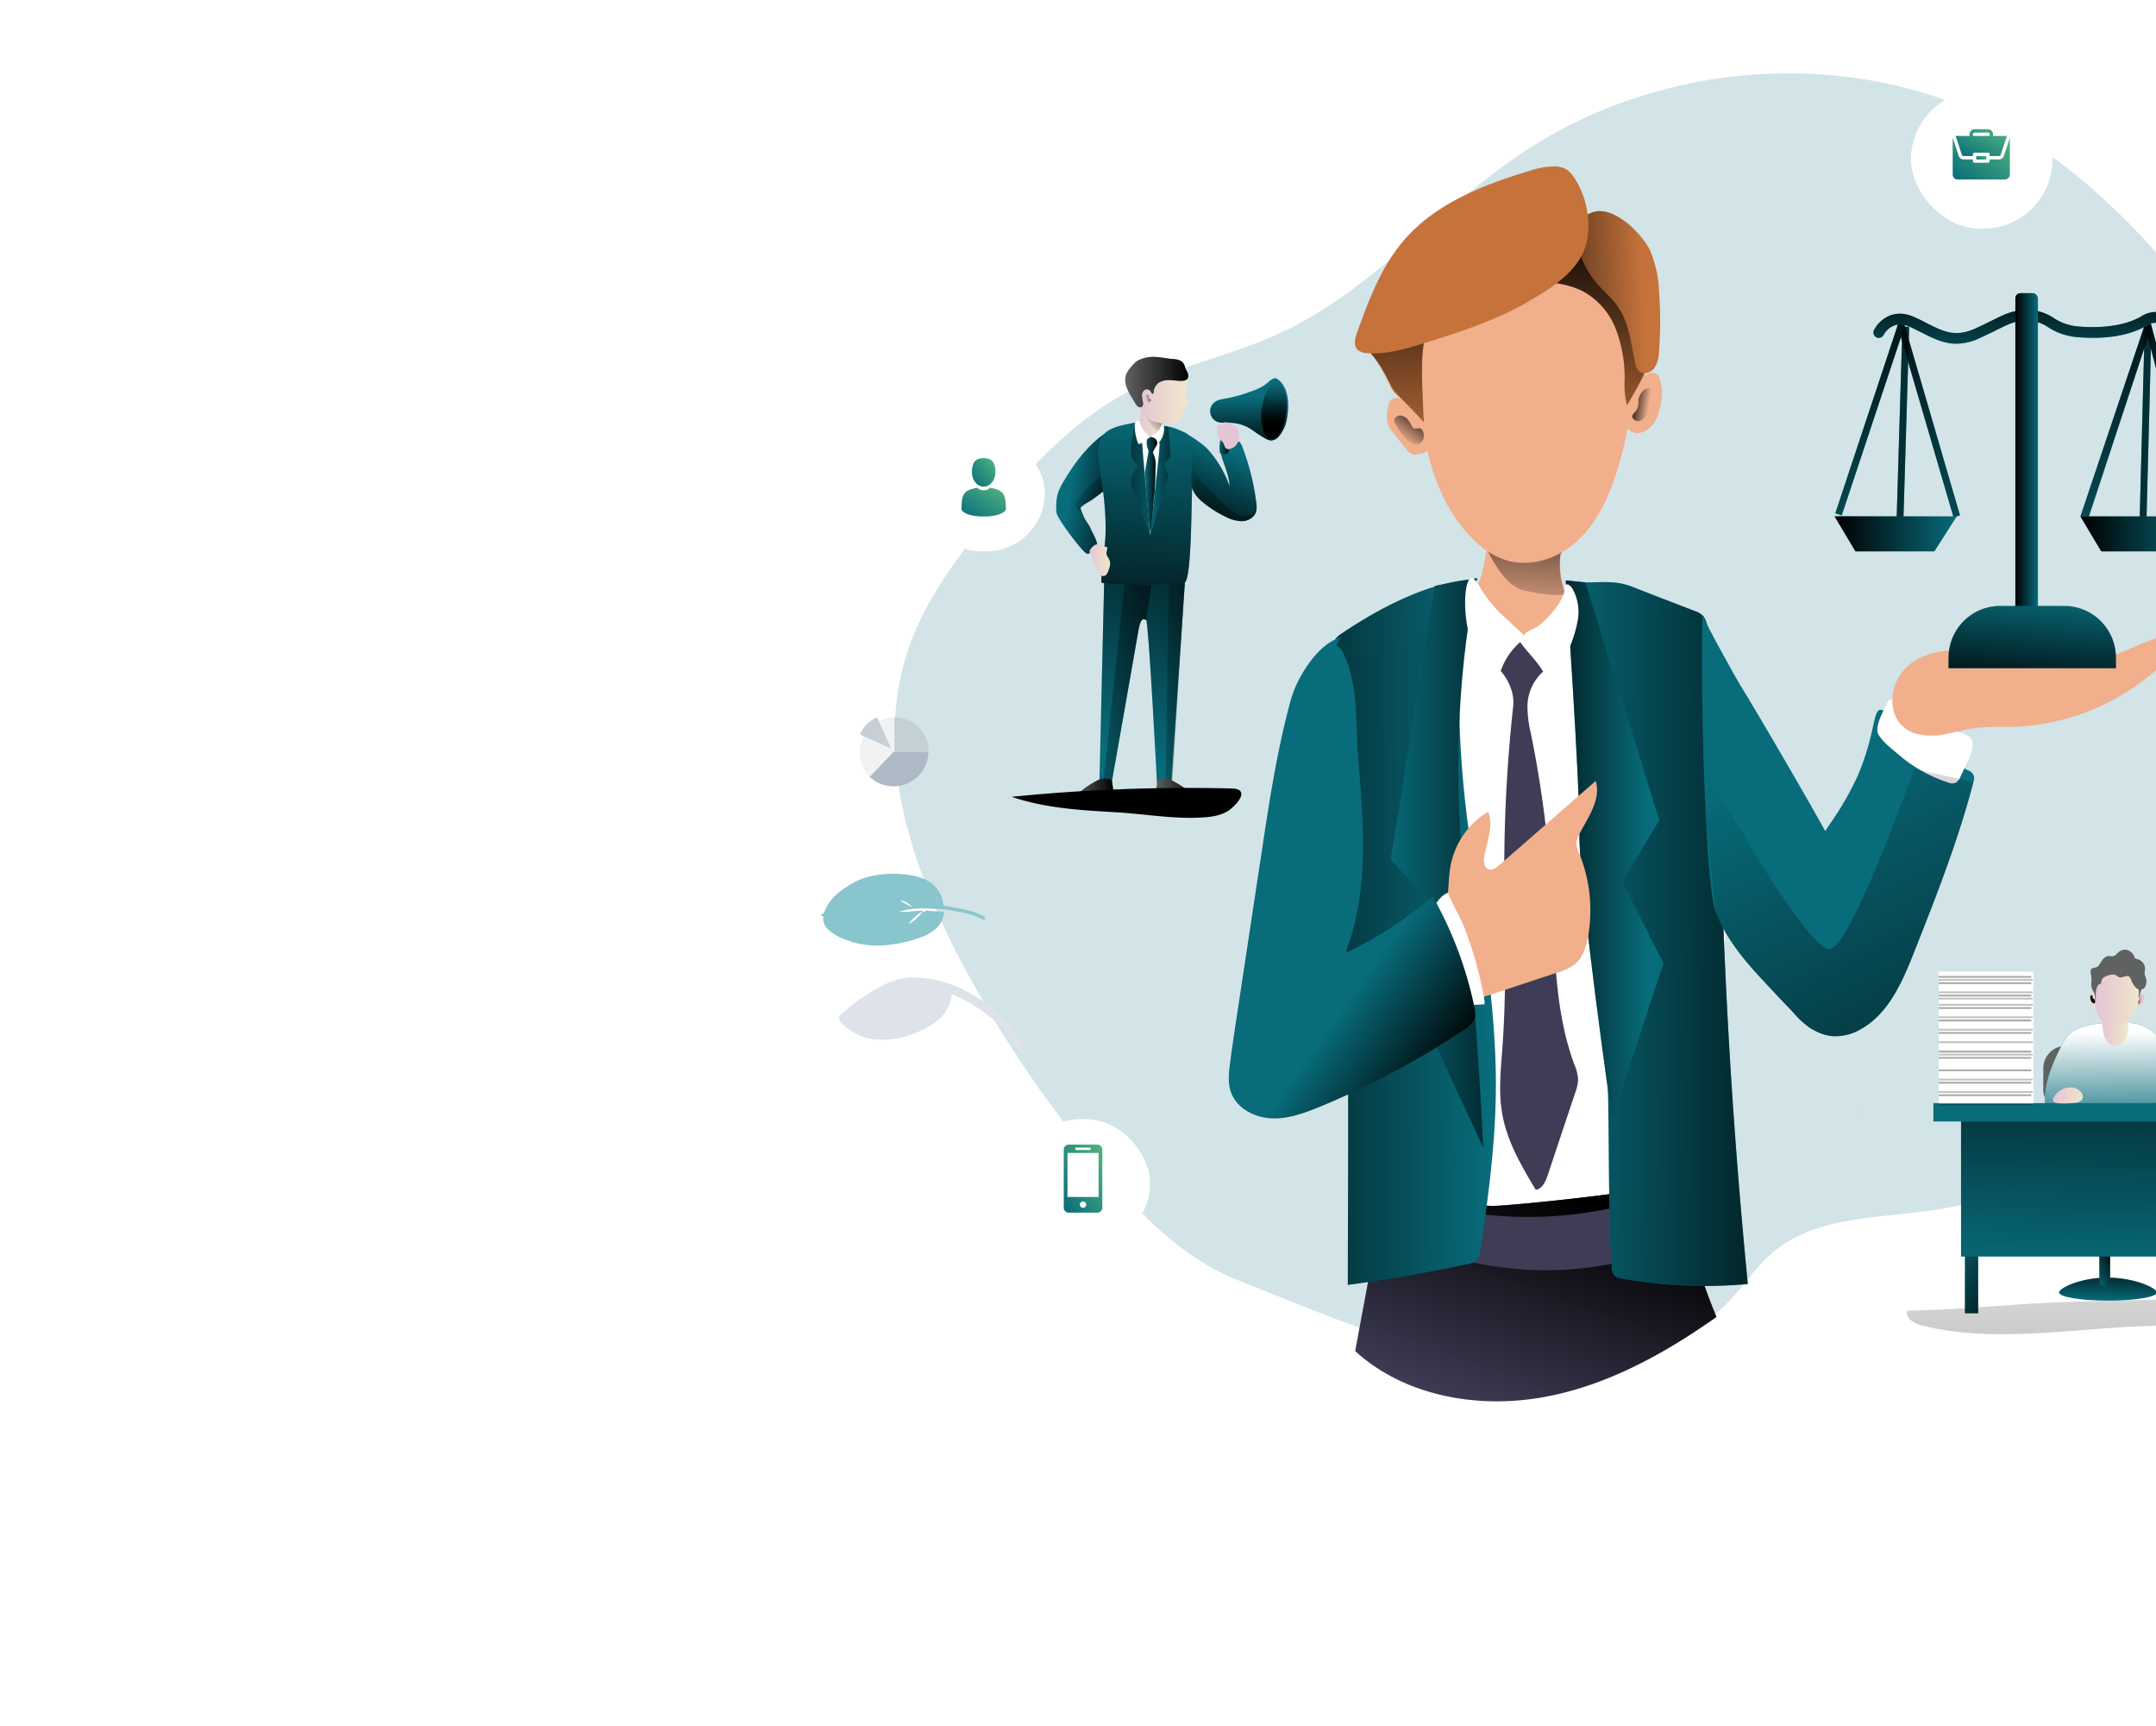 <svg xmlns="http://www.w3.org/2000/svg" xmlns:xlink="http://www.w3.org/1999/xlink" width="836" height="669" viewBox="0 0 303.735 999.93">
  <defs>
    <linearGradient id="linear-gradient" x1="0.489" y1="-0.351" x2="0.505" y2="1.625" gradientUnits="objectBoundingBox">
      <stop offset="0.01"/>
      <stop offset="1" stop-opacity="0"/>
    </linearGradient>
    <linearGradient id="linear-gradient-2" x1="0.495" y1="-25.663" x2="0.506" y2="33.034" xlink:href="#linear-gradient"/>
    <linearGradient id="linear-gradient-3" x1="0.489" y1="-0.344" x2="0.505" y2="1.625" xlink:href="#linear-gradient"/>
    <linearGradient id="linear-gradient-4" x1="0.495" y1="-25.478" x2="0.506" y2="33.219" xlink:href="#linear-gradient"/>
    <linearGradient id="linear-gradient-5" x1="0.498" y1="-0.654" x2="0.502" y2="1.942" xlink:href="#linear-gradient"/>
    <linearGradient id="linear-gradient-6" x1="0.689" y1="0.116" x2="0.204" y2="0.952" xlink:href="#linear-gradient"/>
    <linearGradient id="linear-gradient-7" x1="0.557" y1="-0.586" x2="0.428" y2="1.322" xlink:href="#linear-gradient"/>
    <linearGradient id="linear-gradient-8" x1="0.49" y1="-0.077" x2="0.509" y2="1.231" xlink:href="#linear-gradient"/>
    <linearGradient id="linear-gradient-9" x1="-1" y1="0.622" x2="0.794" y2="0.479" xlink:href="#linear-gradient"/>
    <linearGradient id="linear-gradient-10" x1="-0.036" y1="0.35" x2="0.814" y2="0.576" xlink:href="#linear-gradient"/>
    <linearGradient id="linear-gradient-11" x1="0.995" y1="-0.183" x2="0.224" y2="0.827" xlink:href="#linear-gradient"/>
    <linearGradient id="linear-gradient-12" x1="-0.892" y1="0.547" x2="0.945" y2="0.484" xlink:href="#linear-gradient"/>
    <linearGradient id="linear-gradient-13" x1="1.673" y1="0.535" x2="-0.177" y2="0.484" xlink:href="#linear-gradient"/>
    <linearGradient id="linear-gradient-14" x1="1.779" y1="0.493" x2="-0.069" y2="0.508" xlink:href="#linear-gradient"/>
    <linearGradient id="linear-gradient-15" x1="-0.468" y1="0.508" x2="0.831" y2="0.493" xlink:href="#linear-gradient"/>
    <linearGradient id="linear-gradient-16" x1="0" y1="0.5" x2="1.002" y2="0.5" xlink:href="#linear-gradient"/>
    <linearGradient id="linear-gradient-17" x1="0" y1="0.499" x2="1" y2="0.499" xlink:href="#linear-gradient"/>
    <linearGradient id="linear-gradient-18" x1="0" y1="0.499" x2="1" y2="0.499" xlink:href="#linear-gradient"/>
    <linearGradient id="linear-gradient-19" x1="0.33" y1="1.521" x2="0.733" y2="-0.194" xlink:href="#linear-gradient"/>
    <linearGradient id="linear-gradient-20" x1="0.671" y1="1.078" x2="0.453" y2="0.776" xlink:href="#linear-gradient"/>
    <linearGradient id="linear-gradient-21" x1="1.456" y1="2.166" x2="0.332" y2="-0.072" xlink:href="#linear-gradient"/>
    <filter id="Retângulo_5" x="582.135" y="0" width="187" height="185" filterUnits="userSpaceOnUse">
      <feOffset dy="3" input="SourceAlpha"/>
      <feGaussianBlur stdDeviation="17.5" result="blur"/>
      <feFlood flood-color="#086c7b" flood-opacity="0.4"/>
      <feComposite operator="in" in2="blur"/>
      <feComposite in="SourceGraphic"/>
    </filter>
    <linearGradient id="linear-gradient-22" x1="1" x2="0" y2="1" gradientUnits="objectBoundingBox">
      <stop offset="0" stop-color="#53b67f"/>
      <stop offset="1" stop-color="#086c7b"/>
    </linearGradient>
    <filter id="Retângulo_6" x="9.135" y="199" width="176" height="173" filterUnits="userSpaceOnUse">
      <feOffset dy="3" input="SourceAlpha"/>
      <feGaussianBlur stdDeviation="17.5" result="blur-2"/>
      <feFlood flood-color="#086c7b" flood-opacity="0.4"/>
      <feComposite operator="in" in2="blur-2"/>
      <feComposite in="SourceGraphic"/>
    </filter>
    <filter id="Retângulo_7" x="64.135" y="596" width="182" height="179" filterUnits="userSpaceOnUse">
      <feOffset dy="3" input="SourceAlpha"/>
      <feGaussianBlur stdDeviation="17.5" result="blur-3"/>
      <feFlood flood-color="#086c7b" flood-opacity="0.4"/>
      <feComposite operator="in" in2="blur-3"/>
      <feComposite in="SourceGraphic"/>
    </filter>
    <linearGradient id="linear-gradient-30" x1="0.477" y1="-3.118" x2="0.607" y2="16.815" gradientUnits="objectBoundingBox">
      <stop offset="0" stop-color="#010101" stop-opacity="0"/>
      <stop offset="0.95" stop-color="#010101"/>
    </linearGradient>
    <linearGradient id="linear-gradient-31" x1="0.452" y1="1.017" x2="0.668" y2="-0.669" gradientUnits="objectBoundingBox">
      <stop offset="0" stop-color="#010101" stop-opacity="0"/>
      <stop offset="1" stop-color="#010101"/>
    </linearGradient>
    <linearGradient id="linear-gradient-32" x1="0.116" y1="1.183" x2="0.75" y2="-0.036" xlink:href="#linear-gradient-31"/>
    <linearGradient id="linear-gradient-33" y1="0.5" x2="1" y2="0.5" gradientUnits="objectBoundingBox">
      <stop offset="0" stop-color="#e4c5d5"/>
      <stop offset="0.42" stop-color="#e9d3cf"/>
      <stop offset="1" stop-color="#efe8ca"/>
    </linearGradient>
    <linearGradient id="linear-gradient-34" x1="-0.001" y1="0.499" x2="1.001" y2="0.499" xlink:href="#linear-gradient-33"/>
    <linearGradient id="linear-gradient-35" x1="56.966" y1="0.499" x2="57.969" y2="0.499" xlink:href="#linear-gradient-33"/>
    <linearGradient id="linear-gradient-36" x1="0.506" y1="1.176" x2="0.485" y2="0.043" gradientUnits="objectBoundingBox">
      <stop offset="0" stop-color="#fff" stop-opacity="0"/>
      <stop offset="0.95" stop-color="#fff"/>
    </linearGradient>
    <linearGradient id="linear-gradient-37" x1="0.466" y1="0.254" x2="0.629" y2="1.448" xlink:href="#linear-gradient-31"/>
    <linearGradient id="linear-gradient-38" x1="0.464" y1="0.241" x2="0.628" y2="1.435" xlink:href="#linear-gradient-31"/>
    <linearGradient id="linear-gradient-39" x1="0.467" y1="1.136" x2="0.588" y2="-1.22" xlink:href="#linear-gradient-31"/>
    <linearGradient id="linear-gradient-40" x1="-0.001" y1="0.501" x2="1" y2="0.501" xlink:href="#linear-gradient-33"/>
    <linearGradient id="linear-gradient-41" x1="0.001" y1="0.501" x2="1.001" y2="0.501" xlink:href="#linear-gradient-33"/>
    <linearGradient id="linear-gradient-42" x1="0.766" y1="0.561" x2="-0.581" y2="0.27" xlink:href="#linear-gradient-31"/>
    <linearGradient id="linear-gradient-43" x1="118.633" y1="0.561" x2="117.289" y2="0.269" xlink:href="#linear-gradient-31"/>
    <linearGradient id="linear-gradient-44" x1="0" y1="0.502" x2="1.001" y2="0.502" xlink:href="#linear-gradient-33"/>
    <linearGradient id="linear-gradient-45" x1="-0.306" y1="0.07" x2="1.622" y2="0.955" xlink:href="#linear-gradient-31"/>
    <linearGradient id="linear-gradient-46" x1="0.385" y1="0.161" x2="0.719" y2="1.147" xlink:href="#linear-gradient-31"/>
    <linearGradient id="linear-gradient-47" x1="0.493" y1="0.891" x2="0.509" y2="-0.008" xlink:href="#linear-gradient-36"/>
    <linearGradient id="linear-gradient-48" x1="0.501" y1="-3.673" x2="0.498" y2="8.561" xlink:href="#linear-gradient-31"/>
    <linearGradient id="linear-gradient-49" x1="0.497" y1="-5.464" x2="0.51" y2="19.354" xlink:href="#linear-gradient-31"/>
    <linearGradient id="linear-gradient-50" x1="0.501" y1="-3.682" x2="0.498" y2="8.561" xlink:href="#linear-gradient-31"/>
    <linearGradient id="linear-gradient-53" x1="0.497" y1="-5.455" x2="0.51" y2="19.354" xlink:href="#linear-gradient-31"/>
    <linearGradient id="linear-gradient-57" x1="0.497" y1="-5.455" x2="0.51" y2="19.364" xlink:href="#linear-gradient-31"/>
    <linearGradient id="linear-gradient-90" x1="-0.51" y1="0.171" x2="1.978" y2="1.013" xlink:href="#linear-gradient-31"/>
    <linearGradient id="linear-gradient-91" x1="0.398" y1="-1.374" x2="0.726" y2="4.633" xlink:href="#linear-gradient-31"/>
    <linearGradient id="linear-gradient-92" x1="0.403" y1="0.886" x2="0.614" y2="-0.588" xlink:href="#linear-gradient-31"/>
    <linearGradient id="linear-gradient-93" x1="0.586" y1="0.213" x2="0.251" y2="1.147" xlink:href="#linear-gradient-31"/>
    <linearGradient id="linear-gradient-94" x1="0.273" y1="0.359" x2="1.216" y2="0.651" xlink:href="#linear-gradient-31"/>
    <linearGradient id="linear-gradient-95" x1="0.157" y1="0.186" x2="1.754" y2="1.372" xlink:href="#linear-gradient-31"/>
    <linearGradient id="linear-gradient-96" x1="0.51" y1="-0.075" x2="0.464" y2="1.536" xlink:href="#linear-gradient-31"/>
    <linearGradient id="linear-gradient-97" x1="-0.019" y1="0.493" x2="1.834" y2="0.532" xlink:href="#linear-gradient-31"/>
    <linearGradient id="linear-gradient-98" x1="1.701" y1="0.462" x2="-1.771" y2="0.581" xlink:href="#linear-gradient-31"/>
    <linearGradient id="linear-gradient-99" x1="0" y1="0.503" x2="0.999" y2="0.503" xlink:href="#linear-gradient-33"/>
    <linearGradient id="linear-gradient-100" x1="0.168" y1="0.739" x2="1.676" y2="-0.542" xlink:href="#linear-gradient-31"/>
    <linearGradient id="linear-gradient-101" x1="0.499" y1="0.323" x2="0.503" y2="1.15" xlink:href="#linear-gradient-31"/>
    <linearGradient id="linear-gradient-102" x1="-0.001" y1="0.5" x2="1" y2="0.5" xlink:href="#linear-gradient-33"/>
    <linearGradient id="linear-gradient-103" x1="0.001" y1="0.501" x2="1" y2="0.501" xlink:href="#linear-gradient-31"/>
    <linearGradient id="linear-gradient-104" x1="0" y1="0.499" x2="1" y2="0.499" xlink:href="#linear-gradient-33"/>
    <linearGradient id="linear-gradient-105" x1="0.003" y1="0.5" x2="0.995" y2="0.5" xlink:href="#linear-gradient-31"/>
    <linearGradient id="linear-gradient-106" x1="0.998" y1="0.474" x2="0.28" y2="0.511" xlink:href="#linear-gradient-31"/>
    <linearGradient id="linear-gradient-107" x1="-0.684" y1="0.31" x2="2.521" y2="0.811" xlink:href="#linear-gradient-31"/>
    <linearGradient id="linear-gradient-108" x1="-1.954" y1="0.475" x2="7.031" y2="0.562" xlink:href="#linear-gradient-31"/>
    <linearGradient id="linear-gradient-109" x1="-0.524" y1="-0.627" x2="3.352" y2="3.828" xlink:href="#linear-gradient-31"/>
    <linearGradient id="linear-gradient-110" x1="0" y1="0.5" x2="1.001" y2="0.5" xlink:href="#linear-gradient-31"/>
    <linearGradient id="linear-gradient-111" x1="-0.001" y1="0.5" x2="1" y2="0.5" xlink:href="#linear-gradient-31"/>
    <linearGradient id="linear-gradient-112" x1="0.098" y1="0.562" x2="1.654" y2="0.265" xlink:href="#linear-gradient-31"/>
    <linearGradient id="linear-gradient-113" x1="0.079" y1="0.402" x2="1.251" y2="0.649" xlink:href="#linear-gradient-31"/>
    <linearGradient id="linear-gradient-114" x1="46.469" y1="0.5" x2="47.47" y2="0.5" xlink:href="#linear-gradient-33"/>
    <linearGradient id="linear-gradient-115" x1="0.539" y1="-25.594" x2="0.345" y2="-14.103" xlink:href="#linear-gradient-30"/>
  </defs>
  <g id="Illustration" transform="translate(-924.365 -152.5)">
    <g id="lawyer" transform="translate(959.998 202.003)">
      <path id="Caminho_442" data-name="Caminho 442" d="M215.555,702.576c-31.032-12.324-55.415-36.663-77.182-62.065A667.95,667.95,0,0,1,55.937,519.729C25.57,462.807,3.382,395.112,25.215,334.332c8.866-24.649,24.383-46.283,40.564-66.919,25.048-31.9,53.021-63.151,89.329-81.482,26.6-13.477,56.5-19.329,83.632-31.742C292.36,129.7,331.35,81.817,380.381,49.1c84.386-56.28,201.29-62.264,288.158-9.93,32.806,19.772,60.757,46.7,85.938,75.542,52.157,59.848,94.449,130.779,106.53,209.2,11.881,77.226-7.337,159-53.331,222.17S689.309,652.858,611.728,662.833C581.8,666.69,548.8,666.69,525.68,686.107c-9.753,8.2-16.758,19.174-25.535,28.417-25.8,27.22-65.235,37.416-102.739,37.948C335.65,753.359,272.145,725.075,215.555,702.576Z" transform="translate(-6.44 -10.19)" fill="#086c7b" opacity="0.18"/>
      <path id="Caminho_443" data-name="Caminho 443" d="M380.75,176.879l-27.109-103.8-34.2,103.936-4.9-.089,39.345-117.1,31.454,117.1Z" transform="translate(382.667 72.781)" fill="#086c7b"/>
      <rect id="Retângulo_110" data-name="Retângulo 110" width="110.83" height="3.946" transform="translate(731.578 249.967) rotate(-88.5)" fill="#086c7b"/>
      <path id="Caminho_444" data-name="Caminho 444" d="M318.955,177.455,288.5,73.075,254.186,176.391l-3.746-1.241,38.3-115.33,34,116.549Z" transform="translate(304.683 72.781)" fill="#086c7b"/>
      <rect id="Retângulo_111" data-name="Retângulo 111" width="110.83" height="3.946" transform="translate(590.708 250.509) rotate(-88.282)" fill="#086c7b"/>
      <path id="Caminho_445" data-name="Caminho 445" d="M380.75,176.879l-27.109-103.8-34.2,103.936-4.9-.089,39.345-117.1,31.454,117.1Z" transform="translate(382.667 72.781)" fill="url(#linear-gradient)"/>
      <rect id="Retângulo_112" data-name="Retângulo 112" width="110.83" height="3.946" transform="translate(731.578 249.967) rotate(-88.5)" fill="url(#linear-gradient-2)"/>
      <path id="Caminho_446" data-name="Caminho 446" d="M318.955,177.455,288.5,73.075,254.186,176.391l-3.746-1.241,38.3-115.33,34,116.549Z" transform="translate(304.683 72.781)" fill="url(#linear-gradient-3)"/>
      <rect id="Retângulo_113" data-name="Retângulo 113" width="110.83" height="3.946" transform="translate(590.708 250.509) rotate(-88.282)" fill="url(#linear-gradient-4)"/>
      <path id="Caminho_447" data-name="Caminho 447" d="M325.081,81.44c-7.536,0-13.787-3.17-20.26-6.45-2.217-1.086-4.433-2.217-6.65-3.258-10.263-4.633-14.9,3.657-15.383,4.611a3.132,3.132,0,1,1-5.608-2.793c2.571-5.12,10.75-13.3,23.5-7.492,2.483,1.108,4.766,2.217,6.96,3.391,9.709,4.921,16.713,8.49,28.461,3.081,3.879-1.773,6.916-3.281,9.576-4.588,8.135-4.034,12.214-6.051,21.08-6.051a27.574,27.574,0,0,1,14.607,4.677,30.257,30.257,0,0,0,12.879,4.744c7.492.776,26.333,1.707,39.012-6.428a15.849,15.849,0,0,1,11.925-1.175,20.57,20.57,0,0,1,12.989,8.556,3.111,3.111,0,0,1-5.342,3.192,14.7,14.7,0,0,0-9.066-5.7,10.285,10.285,0,0,0-7.137.355c-13.832,8.866-32.894,8.445-43.024,7.381a36.286,36.286,0,0,1-15.317-5.519,21.878,21.878,0,0,0-11.549-3.946c-7.426,0-10.4,1.463-18.309,5.386-2.593,1.263-5.785,2.859-9.753,4.677a32.318,32.318,0,0,1-13.588,3.347Z" transform="translate(300.375 68.229)" fill="#086c7b"/>
      <path id="Caminho_448" data-name="Caminho 448" d="M325.081,81.44c-7.536,0-13.787-3.17-20.26-6.45-2.217-1.086-4.433-2.217-6.65-3.258-10.263-4.633-14.9,3.657-15.383,4.611a3.132,3.132,0,1,1-5.608-2.793c2.571-5.12,10.75-13.3,23.5-7.492,2.483,1.108,4.766,2.217,6.96,3.391,9.709,4.921,16.713,8.49,28.461,3.081,3.879-1.773,6.916-3.281,9.576-4.588,8.135-4.034,12.214-6.051,21.08-6.051a27.574,27.574,0,0,1,14.607,4.677,30.257,30.257,0,0,0,12.879,4.744c7.492.776,26.333,1.707,39.012-6.428a15.849,15.849,0,0,1,11.925-1.175,20.57,20.57,0,0,1,12.989,8.556,3.111,3.111,0,0,1-5.342,3.192,14.7,14.7,0,0,0-9.066-5.7,10.285,10.285,0,0,0-7.137.355c-13.832,8.866-32.894,8.445-43.024,7.381a36.286,36.286,0,0,1-15.317-5.519,21.878,21.878,0,0,0-11.549-3.946c-7.426,0-10.4,1.463-18.309,5.386-2.593,1.263-5.785,2.859-9.753,4.677a32.318,32.318,0,0,1-13.588,3.347Z" transform="translate(300.375 68.229)" fill="url(#linear-gradient-5)"/>
      <path id="Caminho_449" data-name="Caminho 449" d="M338.516,148.951a16.647,16.647,0,0,1,8.29,4.433,17.045,17.045,0,0,1,2.97,8.866C364.65,269.158,373.6,373.67,336.233,474.925a22.587,22.587,0,0,1-5.187,9.132,21.745,21.745,0,0,1-8.866,4.234c-34.2,9.975-70.488,9.42-106.109,8.623-15.937-.377-32.3-.842-47.1-6.783-5.009-2.017-10.152-5.032-12.058-10.086a26.356,26.356,0,0,1-.865-9.8c.687-26.821-8.667-52.777-12.7-79.31-3.946-25.89-2.793-52.267-1.618-78.423q1.818-40.342,3.746-80.662c.975-20.481-13.566-38.68-8.312-58.784,4.7-18,80.33-39.411,110.83-38.924A349.826,349.826,0,0,1,338.516,148.951Z" transform="translate(129.029 156.124)" fill="#fff"/>
      <path id="Caminho_450" data-name="Caminho 450" d="M141.36,388.59c28.062,25.557,69.2,33.249,106.641,27.087s71.729-24.981,102.7-46.9a332.5,332.5,0,0,1-21.989-79.554c.8,5.453-97.841,15.272-107.195,15.228-16.713,0-34.18-6.65-50.406-5.963-14.186.554-15.516,14.319-17.733,25.779Q147.323,356.405,141.36,388.59Z" transform="translate(135.535 344.799)" fill="#3f3d56"/>
      <path id="Caminho_451" data-name="Caminho 451" d="M141.36,388.59c28.062,25.557,69.2,33.249,106.641,27.087s71.729-24.981,102.7-46.9a332.5,332.5,0,0,1-21.989-79.554c.8,5.453-97.841,15.272-107.195,15.228-16.713,0-34.18-6.65-50.406-5.963-14.186.554-15.516,14.319-17.733,25.779Q147.323,356.405,141.36,388.59Z" transform="translate(135.535 344.799)" fill="url(#linear-gradient-6)"/>
      <path id="Caminho_452" data-name="Caminho 452" d="M303.386,326a14.053,14.053,0,0,0,6.472-3.79,12.457,12.457,0,0,0,1.973-8.667,40.653,40.653,0,0,0-7.093-20.526A227.91,227.91,0,0,1,196.945,304.1c-11.438-1.6-46.9-13.787-44.332,8.2,1.6,13.809,25.181,15.516,35.953,18.4A196.236,196.236,0,0,0,303.386,326Z" transform="translate(149.064 349.422)" fill="#3f3d56"/>
      <path id="Caminho_453" data-name="Caminho 453" d="M175.908,150.944c-1.928,4.633-4.433,9.576-3.1,14.452a15.516,15.516,0,0,0,2.815,5.364,31.476,31.476,0,0,0,53.2-4.854,49.852,49.852,0,0,1-6.362-29.392c.421-4.433,1.308-9.554-1.552-13.056a12.745,12.745,0,0,0-5.475-3.5c-8.866-3.5-21.5-4.655-29.569,1.507C178.612,127.071,179.521,142.433,175.908,150.944Z" transform="translate(173.337 135.378)" fill="#f1af8c"/>
      <path id="Caminho_454" data-name="Caminho 454" d="M186.144,151.749a27.508,27.508,0,0,0,9.531,8.046c3.813,1.751,27.841,5.963,26.444,1.995A44.554,44.554,0,0,1,219.681,140c2.217-3.835,4.943-5.741,5.985-10.086a8.468,8.468,0,0,0,0-4.079,9.753,9.753,0,0,0-3.746-4.965,32.23,32.23,0,0,0-15.849-5.3c-4.566-.554-9.155-.842-13.743-1.13a21.546,21.546,0,0,0-11.083,1.308C167.081,122.955,179.693,143.7,186.144,151.749Z" transform="translate(176.202 131.892)" fill="url(#linear-gradient-7)"/>
      <path id="Caminho_455" data-name="Caminho 455" d="M190.293,207.012a48.189,48.189,0,0,0,19.2,12.3c13.521,4.189,28.816-.488,39.566-9.576s17.733-21.989,22.565-35.333c8.645-24.516,14.408-55.814,8.711-81.172-1.973-8.866-4.943-17.733-10.684-24.782C248.39,42.385,193.108,49.323,169.9,71.223c-19.573,18.4-11.859,52.644-7.736,75.852C165.977,169.019,174.156,191.052,190.293,207.012Z" transform="translate(154.741 55.793)" fill="#f1af8c"/>
      <path id="Caminho_456" data-name="Caminho 456" d="M158.43,85.421a6.65,6.65,0,0,0-5.985.31,7.6,7.6,0,0,0-2.217,5.01,19.108,19.108,0,0,0,0,9.354,19.439,19.439,0,0,0,3.547,5.719l7,8.733a8.246,8.246,0,0,0,3.258,2.859,6.938,6.938,0,0,0,3.569.2c3.3-.421,7.093-2.106,7.514-5.408a9,9,0,0,0-.776-4.012C170.8,98.61,169.2,89.012,158.43,85.421Z" transform="translate(145.618 96.167)" fill="#f1af8c"/>
      <path id="Caminho_457" data-name="Caminho 457" d="M215.656,87.2a13.122,13.122,0,0,1,11.659-8.866,3.672,3.672,0,0,1,4.1,2.549A25.823,25.823,0,0,1,232.5,95.4a29.524,29.524,0,0,1-3.347,11.039,13.3,13.3,0,0,1-8.866,6.65,7.2,7.2,0,0,1-6.761-2.217C209.849,106.174,214.127,92.254,215.656,87.2Z" transform="translate(221.566 88.204)" fill="#f1af8c"/>
      <path id="Caminho_458" data-name="Caminho 458" d="M159.956,131.412c-4.3-8.866-9.066-18.353-16.536-24.715a63.063,63.063,0,0,1,12.568-19.816c13.3-15.383,29.193-28.816,47.79-36.84s39.9-10.618,59.427-4.766a38.347,38.347,0,0,1,13.144,6.384,44.708,44.708,0,0,1,7.337,7.825,151.439,151.439,0,0,1,23.984,44.642,23.584,23.584,0,0,1,1.729,10.285,23.629,23.629,0,0,1-2.416,7.137,177.156,177.156,0,0,1-10.617,19.55,47.614,47.614,0,0,1-1.352-14.43,79.178,79.178,0,0,0-5.1-29.636,42.337,42.337,0,0,0-19.528-22.166,50.981,50.981,0,0,0-14.319-4.3,103.249,103.249,0,0,0-39.034.82c-13.7,2.948-27.663,9.509-34.357,21.811-5.12,9.465-5.187,20.747-5.1,31.5,0,4.987,1.042,26.267,1.042,26.267C165.387,135.89,162.616,136.067,159.956,131.412Z" transform="translate(138.042 44.147)" fill="#c5733b"/>
      <path id="Caminho_459" data-name="Caminho 459" d="M159.756,129.861c-4.3-8.866-8.866-16.8-16.336-23.163a63.063,63.063,0,0,1,12.568-19.816c13.3-15.383,29.193-28.816,47.79-36.84s39.9-10.618,59.427-4.766a38.346,38.346,0,0,1,13.144,6.384,44.709,44.709,0,0,1,7.337,7.825,151.439,151.439,0,0,1,23.984,44.642,23.585,23.585,0,0,1,1.729,10.285,23.629,23.629,0,0,1-2.416,7.137,177.162,177.162,0,0,1-10.617,19.55,47.613,47.613,0,0,1-1.352-14.43,79.178,79.178,0,0,0-5.1-29.636,42.337,42.337,0,0,0-19.528-22.166,50.981,50.981,0,0,0-14.319-4.3,103.249,103.249,0,0,0-39.034.82c-13.7,2.948-27.663,9.509-34.357,21.811-5.12,9.465-5.187,20.747-5.1,31.5,0,4.987,1.042,26.267,1.042,26.267S162.438,134.516,159.756,129.861Z" transform="translate(138.042 44.147)" fill="url(#linear-gradient-8)"/>
      <path id="Caminho_460" data-name="Caminho 460" d="M202.973,40.137c-4.1,4.145-4.123,10.817-2.859,16.492a48.964,48.964,0,0,0,10.063,20.459c4.189,5.054,9.421,9.243,13.1,14.7,6.3,9.288,7.359,21.013,9.687,31.986a8.866,8.866,0,0,0,2.217,4.987c2.46,2.217,6.65,1.042,8.866-1.574a17.733,17.733,0,0,0,2.771-9.487,223.7,223.7,0,0,0,.022-35.2,65.789,65.789,0,0,0-5.209-23.762C236.465,47.984,215.674,27.237,202.973,40.137Z" transform="translate(206.121 36.783)" fill="#c5733b"/>
      <path id="Caminho_461" data-name="Caminho 461" d="M202.973,40.137c-4.1,4.145-4.123,10.817-2.859,16.492a48.964,48.964,0,0,0,10.063,20.459c4.189,5.054,9.421,9.243,13.1,14.7,6.3,9.288,7.359,21.013,9.687,31.986a8.866,8.866,0,0,0,2.217,4.987c2.46,2.217,6.65,1.042,8.866-1.574a17.733,17.733,0,0,0,2.771-9.487,223.7,223.7,0,0,0,.022-35.2,65.789,65.789,0,0,0-5.209-23.762C236.465,47.984,215.674,27.237,202.973,40.137Z" transform="translate(206.121 36.783)" fill="url(#linear-gradient-9)"/>
      <path id="Caminho_462" data-name="Caminho 462" d="M217.367,89.669a8.689,8.689,0,0,1,3.591-6.65,3.148,3.148,0,0,1,2.97-.421c1.241.621,1.485,2.217,1.507,3.68a22.631,22.631,0,0,1-1.086,8.534c-1.153,3.015-6.184,8.866-9.753,5.431-1.951-1.884.244-3.569,1.441-5.032a9.11,9.11,0,0,0,1.33-5.542Z" transform="translate(223.69 93.182)" fill="url(#linear-gradient-10)"/>
      <path id="Caminho_463" data-name="Caminho 463" d="M161.845,95.67a18.53,18.53,0,0,0-2.527-3.968,6.5,6.5,0,0,0-4.056-2.217c-1.751-.133-3.746,1.086-3.7,2.837a4.722,4.722,0,0,0,.8,2.217,32.65,32.65,0,0,0,7.758,10.041,6.65,6.65,0,0,0,4.721,1.64,4.854,4.854,0,0,0,3.857-4.433c.155-1.574-.443-4.433-2.217-4.854S163.02,98,161.845,95.67Z" transform="translate(147.944 101.789)" fill="url(#linear-gradient-11)"/>
      <path id="Caminho_464" data-name="Caminho 464" d="M366.422,208.355c-8.711,33.493-21.457,65.811-34.18,98.018-6.894,17.489-14.984,36.352-31.5,45.329a28.417,28.417,0,0,1-17.023,3.724,27.932,27.932,0,0,1-10.662-3.923c-.776-.466-1.507-.953-2.217-1.463h0a41.849,41.849,0,0,1-8.866-8.357,53.2,53.2,0,0,1-10.95-28.35,79.421,79.421,0,0,1,6.3-36.33c1.042-2.66,2.217-5.3,3.5-7.869A279.1,279.1,0,0,1,280.6,236.55c1.441-2.106,2.859-4.234,4.278-6.362a170.227,170.227,0,0,0,15.051-26.821,154.251,154.251,0,0,0,8.2-26.887c2.682-11.97,3.081-12.945,12.413-4.677a220.862,220.862,0,0,0,42.67,29.658,4.877,4.877,0,0,1,3.125,6.894Z" transform="translate(268.765 195.381)" fill="#086c7b"/>
      <path id="Caminho_465" data-name="Caminho 465" d="M283.006,166.781c.665-1.441,1.685-3.081,3.281-3.081a3.99,3.99,0,0,1,1.973.687,89.94,89.94,0,0,1,8.534,6.65c8.445,6.45,19,9.31,29.259,12.058a11.084,11.084,0,0,1,5.652,2.793c2.726,3.1,1.175,7.913-.554,11.682s-3.347,7.248-5.076,10.861a6.65,6.65,0,0,1-3.214,3.746,6.472,6.472,0,0,1-3.968-.355A84.031,84.031,0,0,1,289.878,195.4c-3.436-2.948-9.687-7.692-11.571-11.837S281.211,170.682,283.006,166.781Z" transform="translate(301.62 192.091)" fill="#fff"/>
      <path id="Caminho_466" data-name="Caminho 466" d="M287.8,167.4c7.935-9.709,21.545-12.9,34.047-12.213s24.582,4.611,36.929,6.65a107.062,107.062,0,0,0,54.639-5.076c7.2-2.726,14.1-6.317,21.457-8.689a7.936,7.936,0,0,1,6.65,0,5.7,5.7,0,0,1,2.327,4.655c.177,4.588-3.258,8.467-6.65,11.593A132.552,132.552,0,0,1,349.98,199.54a184.578,184.578,0,0,0-19.816.554c-5.963.754-11.748,2.5-17.733,3.591a35.908,35.908,0,0,1-17.733-.465C279.227,197.9,278.65,178.638,287.8,167.4Z" transform="translate(306.397 172.188)" fill="#f1af8c"/>
      <path id="Caminho_467" data-name="Caminho 467" d="M216.189,280.931c6.495,49.319,15.827,98.572,15.272,148.313-.355,30.877-4.433,61.555-9.022,92.1a10.285,10.285,0,0,1-1.618,4.877,10.064,10.064,0,0,1-6.14,2.9q-34.246,7.359-69,11.97c0-63.882,1.086-142.594-1.662-206.388C142.044,288.4,132,257.457,134.773,211.2l2.217-38.392a12.391,12.391,0,0,1,1.153-5.386,12.1,12.1,0,0,1,4.079-3.835c20.925-14.142,48.765-28.993,74.3-31.254,2.616,8.334-3.48,24.227-4.433,33.471a330.889,330.889,0,0,0-1.928,38.635,601.228,601.228,0,0,0,6.029,76.5Z" transform="translate(126.938 153.926)" fill="#086c7b"/>
      <path id="Caminho_468" data-name="Caminho 468" d="M216.189,280.931c6.495,49.319,15.827,98.572,15.272,148.313-.355,30.877-4.433,61.555-9.022,92.1a10.285,10.285,0,0,1-1.618,4.877,10.064,10.064,0,0,1-6.14,2.9q-34.246,7.359-69,11.97c0-63.882,1.086-142.594-1.662-206.388C142.044,288.4,132,257.457,134.773,211.2l2.217-38.392a12.391,12.391,0,0,1,1.153-5.386,12.1,12.1,0,0,1,4.079-3.835c20.925-14.142,48.765-28.993,74.3-31.254,2.616,8.334-3.48,24.227-4.433,33.471a330.889,330.889,0,0,0-1.928,38.635,601.228,601.228,0,0,0,6.029,76.5Z" transform="translate(126.938 153.926)" fill="url(#linear-gradient-12)"/>
      <path id="Caminho_469" data-name="Caminho 469" d="M176.266,136.433,150.62,295.12l25.535,26.821-17.378,42.115,45.507,98s-2.35-59.494-11.682-160.992S200.782,132,200.782,132Z" transform="translate(146.801 153.525)" fill="#086c7b"/>
      <path id="Caminho_470" data-name="Caminho 470" d="M205.991,133.2a9.443,9.443,0,0,0-6.938,3.015,9.908,9.908,0,0,0-1.042,5.963l5.165,123.4a447.51,447.51,0,0,0,3.414,44.953c1.441,9.819,3.524,19.528,5.209,29.3,10.861,62.575,5.674,126.745,9.4,190.14a7.625,7.625,0,0,0,1.485,4.9,7.4,7.4,0,0,0,4.256,1.751,274.263,274.263,0,0,0,73.148,3.125q-15.029-153.211-16.58-307.354c-.244-25.2-.288-50.8-7.182-75.076a11.792,11.792,0,0,0-2.217-4.766,12.192,12.192,0,0,0-4.788-2.771c-11.815-4.588-23.651-9.066-35.466-13.765C223.768,131.957,216.875,133.2,205.991,133.2Z" transform="translate(204.344 154.765)" fill="#086c7b"/>
      <path id="Caminho_471" data-name="Caminho 471" d="M205.991,133.2a9.443,9.443,0,0,0-6.938,3.015,9.908,9.908,0,0,0-1.042,5.963l5.165,123.4a447.51,447.51,0,0,0,3.414,44.953c1.441,9.819,3.524,19.528,5.209,29.3,10.861,62.575,5.674,126.745,9.4,190.14a7.625,7.625,0,0,0,1.485,4.9,7.4,7.4,0,0,0,4.256,1.751,274.263,274.263,0,0,0,73.148,3.125q-15.029-153.211-16.58-307.354c-.244-25.2-.288-50.8-7.182-75.076a11.792,11.792,0,0,0-2.217-4.766,12.192,12.192,0,0,0-4.788-2.771c-11.815-4.588-23.651-9.066-35.466-13.765C223.768,131.957,216.875,133.2,205.991,133.2Z" transform="translate(204.344 154.765)" fill="url(#linear-gradient-13)"/>
      <path id="Caminho_472" data-name="Caminho 472" d="M196.41,132.57l11.415,1.175L250.65,271.6l-21.568,35.6L253,354.43l-29.769,90.415s-19.2-133.816-18.93-165.492S196.41,132.57,196.41,132.57Z" transform="translate(202.509 154.218)" fill="#086c7b"/>
      <path id="Caminho_473" data-name="Caminho 473" d="M176.266,136.433,150.62,295.12l25.535,26.821-17.378,42.115,45.507,98s-2.35-59.494-11.682-160.992S200.782,132,200.782,132Z" transform="translate(146.801 153.525)" fill="url(#linear-gradient-14)"/>
      <path id="Caminho_474" data-name="Caminho 474" d="M196.41,132.57l11.415,1.175L250.65,271.6l-21.568,35.6L253,354.43l-29.769,90.415s-19.2-133.816-18.93-165.492S196.41,132.57,196.41,132.57Z" transform="translate(202.509 154.218)" fill="url(#linear-gradient-15)"/>
      <rect id="Retângulo_114" data-name="Retângulo 114" width="13.078" height="185.729" rx="2.95" transform="translate(659.503 120.366)" fill="#086c7b"/>
      <rect id="Retângulo_115" data-name="Retângulo 115" width="13.078" height="185.729" rx="2.95" transform="translate(659.503 120.366)" fill="url(#linear-gradient-16)"/>
      <path id="Caminho_475" data-name="Caminho 475" d="M257.464,124.708l-7.2-12.058h70.8l-12.945,20.282H262.363l-4.9-8.224" transform="translate(304.464 137.054)" fill="#086c7b"/>
      <path id="Caminho_476" data-name="Caminho 476" d="M372.393,132.932H326.62L314.54,112.65h70.8Z" transform="translate(382.667 137.054)" fill="#086c7b"/>
      <path id="Caminho_477" data-name="Caminho 477" d="M257.464,124.708l-7.2-12.058h70.8l-12.945,20.282H262.363l-4.9-8.224" transform="translate(304.464 137.054)" fill="url(#linear-gradient-17)"/>
      <path id="Caminho_478" data-name="Caminho 478" d="M372.393,132.932H326.62L314.54,112.65h70.8Z" transform="translate(382.667 137.054)" fill="url(#linear-gradient-18)"/>
      <path id="Caminho_479" data-name="Caminho 479" d="M310.016,136.06h37.062a29.946,29.946,0,0,1,29.946,29.946v6.118H280.07v-6.118a29.946,29.946,0,0,1,29.946-29.946Z" transform="translate(340.731 165.535)" fill="#086c7b"/>
      <path id="Caminho_480" data-name="Caminho 480" d="M310.016,136.06h37.062a29.946,29.946,0,0,1,29.946,29.946v6.118H280.07v-6.118a29.946,29.946,0,0,1,29.946-29.946Z" transform="translate(340.731 165.535)" fill="url(#linear-gradient-19)"/>
      <path id="Caminho_481" data-name="Caminho 481" d="M268.264,30.7a15.516,15.516,0,0,0-4.145-4.433,13.588,13.588,0,0,0-6.827-1.906,45.817,45.817,0,0,0-14.9,2.616c-27.353,8.157-55.415,19.351-73.613,41.251-12.568,15.029-19.506,33.848-26.222,52.245-1.2,3.325-2.217,7.47.177,10.019a8.866,8.866,0,0,0,5.94,2.084c11.659.754,23.1-2.749,34.246-6.251,19.949-6.273,40.143-12.834,58.363-23.341,15.516-9.044,33.094-19.816,35.022-38.946A50.982,50.982,0,0,0,268.264,30.7Z" transform="translate(135.443 22.57)" fill="#c5733b"/>
      <path id="Caminho_482" data-name="Caminho 482" d="M313.3,313.334a91.569,91.569,0,0,1-6.051,21.235,93.32,93.32,0,0,1-5.63,11.238c-5.253,8.866,4.1,38.768-5.674,35.6a9.092,9.092,0,0,1-2.217-1.463h0a118.936,118.936,0,0,1-8.866-8.357c-7.47-7.559-15.982-16.913-17.733-18.752-10.928-11.615-21.3-24.227-27.02-39.123h0c-2.682-6.938-4.566-28.816-5.852-54.639-.465-9.642-.864-19.949-1.2-30.079-1.352-44.775-1.263-89.551-.377-87.068,2.217,5.874,18.93,35.842,22.166,41.14,6.65,10.507,39.655,67.008,48.566,83.455.887,1.6,1.507,2.815,1.862,3.591a96.046,96.046,0,0,1,7.891,20.614A63,63,0,0,1,313.3,313.334Z" transform="translate(245.838 165.478)" fill="#086c7b"/>
      <path id="Caminho_483" data-name="Caminho 483" d="M190.405,152.185l12.08,11.216a2.327,2.327,0,0,1,.465,3.835q-9.886,13.3-20.969,25.491c-6.65-15.516-12.59-32.3-11.814-49.5.244-5.453,1.751-16.913,7.47-7.847a75.365,75.365,0,0,0,12.768,16.8Z" transform="translate(170.499 153.533)" fill="#fff"/>
      <path id="Caminho_484" data-name="Caminho 484" d="M199.824,152.19a31.188,31.188,0,0,1-6.783,6.007,62.816,62.816,0,0,0-6.007,3.3,4.433,4.433,0,0,0-1.286,1.441c-1.064,2.061.687,4.433,2.217,6.14,1.773,2.217,15.516,23.163,15.982,22.654,3.281-4.123,4.81-14.341,6.916-19.174a72.461,72.461,0,0,0,5.852-18,27.841,27.841,0,0,0-2.992-18.376c-.687-1.153-2.837-3.591-4.167-2.084-.4.443-.31,2.593-.443,3.258a19.948,19.948,0,0,1-1.13,3.369A42.448,42.448,0,0,1,199.824,152.19Z" transform="translate(189.142 155.501)" fill="#fff"/>
      <path id="Caminho_485" data-name="Caminho 485" d="M181.643,279.125c.266,34.823,1.485,69.69-1.064,104.4-.953,13.011-2.438,26.178,0,39.034,2.837,15.716,11.083,29.813,19.329,43.556,3.857-.621,5.741-4.943,6.982-8.645l15.871-47.635a23.608,23.608,0,0,0,1.685-7.847,26.089,26.089,0,0,0-2.217-8.578c-11.682-31.631-11.194-66.232-13.167-99.9A656.964,656.964,0,0,0,197.137,201.9a71.593,71.593,0,0,1-2.061-15.738,27.6,27.6,0,0,1,9.11-20.393c-4.433-7.182-9.509-11.482-13.3-17.068a39.478,39.478,0,0,0-11.3,16.757s8.623,9.11,7.182,20.925a864.494,864.494,0,0,0-5.12,92.742Z" transform="translate(181.634 173.842)" fill="#3f3d56"/>
      <path id="Caminho_486" data-name="Caminho 486" d="M171.92,254.744c1.153-7,.865-14.186,2.217-21.124a46.548,46.548,0,0,1,21.7-30.766c3.236,8.179-.709,17.223-2.217,25.89-.488,2.771-.266,6.406,2.372,7.426,2.217.842,4.433-.82,6.317-2.394l55.858-48.765c3.236,10.485-4.234,20.88-9.4,30.567A12.924,12.924,0,0,0,247,220.609a15.1,15.1,0,0,0,1.64,6.428,87.534,87.534,0,0,1,5.143,47.945c-1.064,5.985-2.97,12.236-7.625,16.159a31.031,31.031,0,0,1-10.529,5.01l-51.337,16.913a7.6,7.6,0,0,1-10.706-3.192c-6.118-7.98-15.006-19.4-13.5-30.234C161.28,270.416,170.3,264.785,171.92,254.744Z" transform="translate(158.108 218.017)" fill="#f1af8c"/>
      <path id="Caminho_487" data-name="Caminho 487" d="M155.789,231.531a23.319,23.319,0,0,0-1.862,7.935c-.532,10.418,5.918,19.949,13.3,27.331a18.42,18.42,0,0,0,5.364,4.078c3.746,1.663,8.046.931,12.058.177,1.374-.266,2.97-.687,3.524-1.973.82-1.951-1.374-3.746-3.125-4.943a31.808,31.808,0,0,1-11.925-18.043,52.289,52.289,0,0,1-1.707-11.571c0-2.726.8-6.871-1.108-9.177C165.5,219.628,157.739,227.1,155.789,231.531Z" transform="translate(150.787 264.571)" fill="#fff"/>
      <path id="Caminho_488" data-name="Caminho 488" d="M170.315,214.24c1.751,4.921,5.519,11.438,7.78,16.159a96.064,96.064,0,0,1,4.189,10.95,184.363,184.363,0,0,1,7.315,25.846c.355,1.995,2.327,9.664,1.862,11.659l-11.083.576c-.4,0-2.5-5.564-2.882-5.741a2.217,2.217,0,0,1-.887-1.064c-5.209-9.642-6.495-20.88-10.44-31.032a96.655,96.655,0,0,1-3.569-9.421,16.093,16.093,0,0,1,0-10.263C163.975,219.006,167.455,214.994,170.315,214.24Z" transform="translate(160.355 253.578)" fill="#fff"/>
      <path id="Caminho_489" data-name="Caminho 489" d="M174.5,156.342a7.647,7.647,0,0,0-3.48-4.034c-1.286-.532,3.236-5.143,1.906-4.766-12.878,3.524-24.959,22.831-28.55,35.687-7.958,28.816-12.435,58.252-16.891,87.711l-14.142,93.408c-1.507,9.864-2.992,19.728-4.3,29.636-.731,5.608-1.374,11.438.443,16.8,3.214,9.376,13.521,14.851,23.429,15.317s19.528-3.148,28.683-6.938a489.991,489.991,0,0,0,83.167-44.332,13.3,13.3,0,0,0,6.118-6.65,13.1,13.1,0,0,0-.222-6.273A222.527,222.527,0,0,0,226.479,297.5a222.922,222.922,0,0,1-50.649,32.85C189.617,295.3,186.6,256.2,183.389,218.673,181.66,198.546,183.7,174.341,174.5,156.342Z" transform="translate(95.324 172.407)" fill="#086c7b"/>
      <path id="Caminho_490" data-name="Caminho 490" d="M174.5,156.342a7.647,7.647,0,0,0-3.48-4.034c-1.286-.532,3.236-5.143,1.906-4.766-12.878,3.524-24.959,22.831-28.55,35.687-7.958,28.816-12.435,58.252-16.891,87.711l-14.142,93.408c-1.507,9.864-2.992,19.728-4.3,29.636-.731,5.608-1.374,11.438.443,16.8,3.214,9.376,13.521,14.851,23.429,15.317s19.528-3.148,28.683-6.938a489.991,489.991,0,0,0,83.167-44.332,13.3,13.3,0,0,0,6.118-6.65,13.1,13.1,0,0,0-.222-6.273A222.527,222.527,0,0,0,226.479,297.5a222.922,222.922,0,0,1-50.649,32.85C189.617,295.3,186.6,256.2,183.389,218.673,181.66,198.546,183.7,174.341,174.5,156.342Z" transform="translate(95.324 172.407)" fill="url(#linear-gradient-20)"/>
      <path id="Caminho_491" data-name="Caminho 491" d="M390.194,192.946c-8.711,33.493-21.457,65.811-34.18,98.018-6.894,17.489-14.984,36.352-31.5,45.329a28.417,28.417,0,0,1-17.023,3.724,27.932,27.932,0,0,1-10.662-3.923,9.087,9.087,0,0,1-2.217-1.463h0a41.849,41.849,0,0,1-8.866-8.357c-7.47-7.559-15.982-16.913-17.733-18.753-10.928-11.615-21.3-24.227-27.02-39.123h0l-5.963-54.728-3.7-34.6,2.5,4.433c7.226,12.989,28.816,51.181,47.147,77.98,11.681,17.09,22.033,29.525,26.6,27.929a2.016,2.016,0,0,0,.554-.244c13.61-7.115,47.679-103.981,47.679-103.981Z" transform="translate(244.993 210.79)" fill="url(#linear-gradient-21)"/>
    </g>
    <path id="Fill_16" data-name="Fill 16" d="M11.933,0C9.99,0,8.054.039,6.115.139,4.636.216,2.377-.089,1.126.828c-1.3.953-1.21,2.9-1.007,4.28,1.073,7.282,3.693,13.739,9.174,18.9,8.439,7.944,18.113,11.981,29.561,13.778,8.042,1.263,15.465-.491,21.385-6.181a88.518,88.518,0,0,1,9.253,25.752,61.405,61.405,0,0,1,.917,13.236c-.092,2.872-.251,5.736-.56,8.594-.134,1.242-.77,3.122-.282,4.3a1.974,1.974,0,0,0,3.375.336c.722-.978.59-2.9.738-4.056.246-1.923.474-3.847.637-5.778.265-3.126.46-6.262.446-9.4A69.774,69.774,0,0,0,71,43.758C66.865,30.916,60.158,19.5,49.726,10.55,43.311,5.043,35.97,2.814,27.641,1.617A111.241,111.241,0,0,0,11.933,0" transform="translate(936.46 741.983) rotate(-39)" fill="#dde3e9"/>
    <path id="Leave_the_Leaf_" data-name="Leave the Leaf!" d="M53.677,82c.221,0,.463-.17.72-.5.593-.772.118-3.281-.138-4.629-.046-.24-.085-.447-.107-.587a29,29,0,0,0-.767-3.508,101.182,101.182,0,0,0-3.734-10.3c-.511-1.255-1.046-2.555-1.59-3.866-.1-.244-.188-.423-.258-.568-.25-.519-.25-.519.258-1.073l.09-.1a7.037,7.037,0,0,1,.925-.8,8.618,8.618,0,0,0,.778-.647,17.431,17.431,0,0,0,4.253-7.046,17.684,17.684,0,0,0,.77-7.707A30.3,30.3,0,0,0,52.9,33.112a60.645,60.645,0,0,0-6.152-11.888,54.813,54.813,0,0,0-8.732-10.263c-3.551-3.223-8.292-6-14.5-8.479A30.708,30.708,0,0,0,14.249.313C13.8.282,13.342.266,12.878.266A25.156,25.156,0,0,0,9.8.468C9.51.5,9.208.563,8.917.62A9.077,9.077,0,0,1,7.665.805l-.2.011C7.328.824,7.22.83,7.125.83,6.742.83,6.59.719,6.107.244A.7.7,0,0,0,5.645,0a.416.416,0,0,0-.374.319,1.144,1.144,0,0,0,.314,1.2A8.554,8.554,0,0,0,1.667,4.979,12.334,12.334,0,0,0,.13,9.91,35.6,35.6,0,0,0,.974,20.5,48.528,48.528,0,0,0,4.4,31.063a55.578,55.578,0,0,0,5.532,9.453,79.906,79.906,0,0,0,15.64,15.85,22.847,22.847,0,0,0,10.506,4.8,12.244,12.244,0,0,0,2,.166,13.419,13.419,0,0,0,4.2-.7c.105-.035.24-.074.4-.119.64-.185,1.607-.464,1.846-.863.214-.359.016-.669-.235-1.062-.074-.116-.15-.235-.222-.366q-.415-.753-.828-1.506c-.727-1.324-1.479-2.694-2.232-4.032-.119-.212-.245-.49-.378-.786a5.134,5.134,0,0,0-1.147-1.863.707.707,0,0,0-.19-.018,1.483,1.483,0,0,1-.6-.1c-.127-.081-.147-.311-.161-.463-.007-.077-.012-.137-.029-.147a6.522,6.522,0,0,0-2.274-.522c-.383-.045-.745-.087-1.031-.148-.789-.169-1.719-.38-2.638-.667A29.266,29.266,0,0,1,29.79,46.94c-.192-.082-.469-.241-.762-.41a5.243,5.243,0,0,0-1.552-.712A25.35,25.35,0,0,1,33.4,46.879a23.094,23.094,0,0,1,3.091,1.076c.121.052.322.163.554.292a5.139,5.139,0,0,0,1.62.7.264.264,0,0,0,.135-.03,60.263,60.263,0,0,0-4.122-5.869c-.768-.971-1.581-2.019-2.314-3.1-.047-.07-.164-.28-.311-.545a8.135,8.135,0,0,0-1.29-1.982c.468,0,1.484,1.1,2.092,1.75.176.19.328.353.424.445A28.275,28.275,0,0,1,35.512,42a54.1,54.1,0,0,1,3.313,4.492c1.468,2.193,2.757,4.479,3.953,6.634.275.5.572,1,.859,1.5a29.671,29.671,0,0,1,2.141,4.152.252.252,0,0,1,.149-.063c.16,0,.236.258.31.507a2.663,2.663,0,0,0,.084.254c.388.931.767,1.842,1.14,2.749.787,1.915,1.416,3.5,1.981,4.977l.03.079c.662,1.736,1.347,3.531,1.9,5.332a30.508,30.508,0,0,1,1.138,5.17c.088.7.149,1.406.182,2.1C52.716,80.445,53,82,53.677,82ZM50.46,49.348a18.932,18.932,0,0,1-3,5c.7-1.036,1.3-1.987,1.843-2.907.123-.208.356-.643.583-1.064C50.168,49.853,50.434,49.358,50.46,49.348ZM37.095,34.774c.318,0,.658,2.847.693,3.32a13.873,13.873,0,0,1-.547,4.673l0,.007,0-.007a17.9,17.9,0,0,0-.142-2.243c-.2-2.234-.472-5.294-.1-5.7A.125.125,0,0,1,37.095,34.774Z" transform="matrix(0.53, -0.848, 0.848, 0.53, 924.365, 687.222)" fill="#89c5cc"/>
    <g id="Pie_Chart" data-name="Pie Chart" transform="translate(989.84 608.15) rotate(180)">
      <path id="Value" d="M0,20.256A20.191,20.191,0,0,1,20,0V20.256L6.332,35A20.073,20.073,0,0,1,0,20.256Z" transform="translate(40 40) rotate(180)" fill="#f2f2f2"/>
      <path id="Value-2" data-name="Value" d="M13.8,0H34a20.014,20.014,0,0,1-5.5,13.668A20.357,20.357,0,0,1,13.8,20,20.644,20.644,0,0,1,0,14.557Z" transform="translate(34.332 20) rotate(180)" fill="#afb9c5"/>
      <path id="Value-3" data-name="Value" d="M20,20H40A20.061,20.061,0,0,0,20,0V20Zm-2-2v0L10,0A18.353,18.353,0,0,0,0,10l18,8Z" transform="translate(40 40) rotate(180)" fill="#c5cfd6"/>
    </g>
    <g id="Grupo_190" data-name="Grupo 190" transform="translate(582 -275.897)">
      <g transform="matrix(1, 0, 0, 1, 342.36, 428.4)" filter="url(#Retângulo_5)">
        <rect id="Retângulo_5-2" data-name="Retângulo 5" width="82" height="80" rx="40" transform="translate(634.64 49.5)" fill="#fff"/>
      </g>
      <g id="portfolio" transform="translate(1001.179 503.284)">
        <path id="Caminho_2" data-name="Caminho 2" d="M211,240h5.825v1.942H211Zm0,0" transform="translate(-197.344 -224.468)" fill="url(#linear-gradient-22)"/>
        <path id="Caminho_3" data-name="Caminho 3" d="M26.883,89.874H21.422v.971a.97.97,0,0,1-.971.971H12.685a.97.97,0,0,1-.971-.971v-.971H6.253a2.909,2.909,0,0,1-2.763-1.991L0,77.41v21.2a2.916,2.916,0,0,0,2.912,2.912H30.224a2.916,2.916,0,0,0,2.912-2.912v-21.2L29.645,87.884a2.909,2.909,0,0,1-2.762,1.991Zm0,0" transform="translate(0 -72.4)" fill="url(#linear-gradient-22)"/>
        <path id="Caminho_4" data-name="Caminho 4" d="M44.59,0H36.823a2.916,2.916,0,0,0-2.912,2.912v.971h-8.1L29.47,14.869a.971.971,0,0,0,.921.664h5.461v-.971a.97.97,0,0,1,.971-.971H44.59a.97.97,0,0,1,.971.971v.971h5.461a.971.971,0,0,0,.921-.664L55.6,3.883H47.5V2.912A2.916,2.916,0,0,0,44.59,0ZM35.853,3.883V2.912a.971.971,0,0,1,.971-.971H44.59a.971.971,0,0,1,.971.971v.971Zm0,0" transform="translate(-24.139)" fill="url(#linear-gradient-22)"/>
      </g>
    </g>
    <g id="Grupo_192" data-name="Grupo 192" transform="translate(-644 -157)">
      <g transform="matrix(1, 0, 0, 1, 1568.36, 309.5)" filter="url(#Retângulo_6)">
        <rect id="Retângulo_6-2" data-name="Retângulo 6" width="71" height="68" rx="34" transform="translate(61.64 248.5)" fill="#fff"/>
      </g>
      <g id="man-user" transform="translate(1652.715 574.953)">
        <path id="Caminho_5" data-name="Caminho 5" d="M111.343,16.537c3.76,0,6.807-3.7,6.807-8.269S117.149,0,111.343,0s-6.808,3.7-6.808,8.269S107.583,16.537,111.343,16.537Z" transform="translate(-98.483)" fill="url(#linear-gradient-22)"/>
        <path id="Caminho_6" data-name="Caminho 6" d="M41.9,300.515c0-.278,0-.078,0,0Z" transform="translate(-41.895 -271.353)" fill="url(#linear-gradient-22)"/>
        <path id="Caminho_7" data-name="Caminho 7" d="M308.085,301.739c0-.076,0-.529,0,0Z" transform="translate(-282.368 -272.359)" fill="url(#linear-gradient-22)"/>
        <path id="Caminho_8" data-name="Caminho 8" d="M67.609,189.4c-.126-7.955-1.165-10.222-9.115-11.657a4.766,4.766,0,0,1-3.728,1.426,4.767,4.767,0,0,1-3.728-1.426c-7.864,1.419-8.966,3.652-9.111,11.4-.012.633-.017.666-.02.592,0,.138,0,.392,0,.836,0,0,1.893,3.816,12.857,3.816s12.857-3.816,12.857-3.816c0-.285,0-.483,0-.618A5.114,5.114,0,0,1,67.609,189.4Z" transform="translate(-41.907 -160.568)" fill="url(#linear-gradient-22)"/>
      </g>
    </g>
    <g id="Grupo_191" data-name="Grupo 191" transform="translate(-57 95)">
      <g transform="matrix(1, 0, 0, 1, 981.36, 57.5)" filter="url(#Retângulo_7)">
        <rect id="Retângulo_7-2" data-name="Retângulo 7" width="77" height="74" rx="37" transform="translate(116.64 645.5)" fill="#fff"/>
      </g>
      <g id="icon_1_" data-name="icon (1)" transform="translate(1119.031 720.734)">
        <path id="Caminho_9" data-name="Caminho 9" d="M25.42,0H8.822A2.871,2.871,0,0,0,5.951,2.874v33.7a2.87,2.87,0,0,0,2.871,2.871h16.6a2.872,2.872,0,0,0,2.871-2.871V2.874A2.873,2.873,0,0,0,25.42,0ZM13.025,1.745h8.194c.207,0,.375.309.375.691s-.168.693-.375.693H13.025c-.208,0-.374-.311-.374-.693S12.817,1.745,13.025,1.745Zm4.1,34.867a1.833,1.833,0,1,1,1.83-1.834A1.835,1.835,0,0,1,17.122,36.613Zm9.018-6.281H8.1V4.849H26.14V30.332Z" transform="translate(0 0)" fill="url(#linear-gradient-22)"/>
      </g>
    </g>
    <g id="Grupo_205" data-name="Grupo 205" transform="translate(590.409 -140)">
      <path id="Caminho_494" data-name="Caminho 494" d="M250.48,367.272c-1.686,4.146,3.74,7.489,8.089,8.564,50.541,12.459,103.66-2.151,155.616.407,16.256.794,33.045,3.216,48.439-2.063,2.228-.765,4.582-1.841,5.667-3.943,1.589-3.11-.513-7.072-3.565-8.719s-6.723-1.676-10.211-1.628q-54.01.727-108.019,2.209C314.119,362.961,282.876,366.778,250.48,367.272Z" transform="translate(716.093 684.685)" fill="url(#linear-gradient-30)"/>
      <path id="Caminho_495" data-name="Caminho 495" d="M397.825,356.373c0,2.616-12.681,4.728-28.318,4.728s-28.318-2.112-28.318-4.728,12.4-8.6,28.037-8.6S397.825,353.805,397.825,356.373Z" transform="translate(713.251 685.063)" fill="#086c7b"/>
      <path id="Caminho_496" data-name="Caminho 496" d="M397.825,356.373c0,2.616-12.681,4.728-28.318,4.728s-28.318-2.112-28.318-4.728,12.4-8.6,28.037-8.6S397.825,353.805,397.825,356.373Z" transform="translate(713.251 685.063)" fill="url(#linear-gradient-31)"/>
      <path id="Caminho_497" data-name="Caminho 497" d="M346.51,308.53H352.8v22.485a3.119,3.119,0,0,1-3.119,3.119h0a3.12,3.12,0,0,1-3.12-3.119V308.53Z" transform="translate(731.182 703.861)" fill="#086c7b"/>
      <path id="Caminho_498" data-name="Caminho 498" d="M346.56,308.53H352.8v22.485a3.12,3.12,0,0,1-3.12,3.119h0a3.119,3.119,0,0,1-3.119-3.119Z" transform="translate(731.181 703.861)" fill="url(#linear-gradient-32)"/>
      <rect id="Retângulo_116" data-name="Retângulo 116" width="76.999" height="38.732" rx="13.09" transform="translate(1045.267 898.492)" fill="#606161"/>
      <rect id="Retângulo_117" data-name="Retângulo 117" width="1.066" height="2.131" transform="translate(938.274 935.703)" fill="url(#linear-gradient-33)"/>
      <path id="Caminho_525" data-name="Caminho 525" d="M359.14,180.206a6.869,6.869,0,0,0,.572,2.083,5.223,5.223,0,0,0,1.259,2.025c3.023,2.654,3.643-2.819,2.984-4.689C363.005,176.932,358.868,176.738,359.14,180.206Z" transform="translate(712.691 690.375)" fill="url(#linear-gradient-34)"/>
      <path id="Caminho_526" data-name="Caminho 526" d="M391.967,180.206a6.867,6.867,0,0,1-.572,2.083,5.222,5.222,0,0,1-1.259,2.025c-3.023,2.654-3.643-2.819-2.984-4.689C388.1,176.932,392.238,176.738,391.967,180.206Z" transform="translate(711.824 690.375)" fill="url(#linear-gradient-35)"/>
      <path id="Caminho_527" data-name="Caminho 527" d="M342.6,208.038a23.426,23.426,0,0,1,3.749-5.57,19.191,19.191,0,0,1,7.121-4.321C360.4,195.56,368,195.3,375.362,195.24c4.263,0,8.613,0,12.662,1.288,5.377,1.773,9.8,5.813,13.011,10.473s5.319,10,7.276,15.307c1.376,3.72,6.966,16.954,5.541,20.645-2,5.135-12.488-2.112-17.913-1.192-5.135.862-10.308,1.473-15.5,2.083l-23.977,2.848c-6.685.8-23.677,4.04-23.871-6.423C332.425,229.612,337.753,217.29,342.6,208.038Z" transform="translate(713.52 689.824)" fill="#086c7b"/>
      <path id="Caminho_528" data-name="Caminho 528" d="M342.6,208.038a23.426,23.426,0,0,1,3.749-5.57,19.191,19.191,0,0,1,7.121-4.321C360.4,195.56,368,195.3,375.362,195.24c4.263,0,8.613,0,12.662,1.288,5.377,1.773,9.8,5.813,13.011,10.473s5.319,10,7.276,15.307c1.376,3.72,6.966,16.954,5.541,20.645-2,5.135-12.488-2.112-17.913-1.192-5.135.862-10.308,1.473-15.5,2.083l-23.977,2.848c-6.685.8-23.677,4.04-23.871-6.423C332.425,229.612,337.753,217.29,342.6,208.038Z" transform="translate(713.52 689.824)" fill="url(#linear-gradient-36)"/>
      <rect id="Retângulo_118" data-name="Retângulo 118" width="7.634" height="95.541" transform="translate(999.87 957.926)" fill="#086c7b"/>
      <rect id="Retângulo_119" data-name="Retângulo 119" width="7.634" height="95.541" transform="translate(1157.762 957.471)" fill="#086c7b"/>
      <rect id="Retângulo_120" data-name="Retângulo 120" width="7.634" height="95.541" transform="translate(999.87 957.926)" fill="url(#linear-gradient-37)"/>
      <rect id="Retângulo_121" data-name="Retângulo 121" width="7.634" height="95.541" transform="translate(1157.762 957.471)" fill="url(#linear-gradient-38)"/>
      <rect id="Retângulo_122" data-name="Retângulo 122" width="171.717" height="82.376" transform="translate(997.603 938.241)" fill="#086c7b"/>
      <rect id="Retângulo_123" data-name="Retângulo 123" width="171.717" height="82.376" transform="translate(997.603 938.241)" fill="url(#linear-gradient-39)"/>
      <rect id="Retângulo_124" data-name="Retângulo 124" width="206.012" height="10.628" transform="translate(981.579 931.711)" fill="#086c7b"/>
      <rect id="Retângulo_125" data-name="Retângulo 125" width="54.843" height="76.379" transform="translate(984.669 855.526)" fill="#fff"/>
      <path id="Caminho_529" data-name="Caminho 529" d="M367.734,201.38a10.173,10.173,0,0,0,2.509,4.97,6.414,6.414,0,0,0,5.076,2.005,6.549,6.549,0,0,0,4.4-2.625,11.732,11.732,0,0,0,2.034-4.844,19.375,19.375,0,0,0-.2-8.632,7.169,7.169,0,0,0-2.16-3.933c-1.521-1.221-3.643-1.3-5.59-1.153a9.533,9.533,0,0,0-3.488.785C366.533,189.91,367.007,197.941,367.734,201.38Z" transform="translate(712.438 690.078)" fill="url(#linear-gradient-40)"/>
      <path id="Caminho_530" data-name="Caminho 530" d="M385.686,188.14a14.745,14.745,0,0,1-3.139,4.5,13.021,13.021,0,0,1-11.073,2.8,10.54,10.54,0,0,1-4.011-1.5,10.191,10.191,0,0,1-3.817-5.5,27.62,27.62,0,0,1-.969-6.782c-.145-2.906-.194-5.987,1.172-8.564s2.751-6.781,5.4-7.7,6.481,1.463,9.281,1.337a19.182,19.182,0,0,1,6.316.484c1.511.455,3.633,1.521,4.272,3.09.572,1.424-.048,3.546-.213,5.009a39.953,39.953,0,0,1-3.216,12.836Z" transform="translate(712.583 690.763)" fill="url(#linear-gradient-41)"/>
      <path id="Caminho_531" data-name="Caminho 531" d="M388.65,180.212c.145.087.31-.1.378-.262a8.434,8.434,0,0,0,.581-2.054,6.123,6.123,0,0,1,.116-.736c.1-.368.281-.7.4-1.056.184-.533.494-1.715-.349-1.715-.523,0-.823.63-.9,1.027a14.438,14.438,0,0,0,.048,2.044,16.352,16.352,0,0,1-.271,2.751Z" transform="translate(711.77 690.475)" fill="#606161"/>
      <path id="Caminho_532" data-name="Caminho 532" d="M362.752,181.962c.688-4.079-.329-7.043,1.7-9.882.543-.765,1.279-.271,1.628-1.182.2-.513.223-1.095.388-1.618.484-1.56,2-2.189,3.323-2.625,1.618-.523,3.381-1.046,4.912-.223.552.3,1.027.756,1.589,1.017,2,.969,4.718-1.666,6.326,0a6.306,6.306,0,0,1,1.046,1.938,11.3,11.3,0,0,0,2.674,4.282,3.526,3.526,0,0,0,4.224.6c1.938-1.24,2.2-4.582,1.269-6.956a6.782,6.782,0,0,1-.523-1.569,11.058,11.058,0,0,1,.262-2.567,5.813,5.813,0,0,0-1.463-4.3,6.278,6.278,0,0,0-3.6-1.938,1.182,1.182,0,0,1-.639-.242,1.936,1.936,0,0,1-.32-.63,6.781,6.781,0,0,0-3.875-4.166,5.338,5.338,0,0,0-5.134.9c-1.134.891-2.073,2.257-3.4,2.567-.969.223-1.938-.145-2.906-.058-1.628.145-2.984,1.569-3.982,3.129a17.038,17.038,0,0,1-1.821,2.645c-.969.969-1.686.775-2.839,1.095-2.664.756-1.1,3.788-1.046,6,.048,2.054-.475,4.04.271,6.036.494,1.318,1.308,1.938,1.628,3.43C362.81,179.433,362.471,180.247,362.752,181.962Z" transform="translate(712.663 691.187)" fill="#606161"/>
      <path id="Caminho_533" data-name="Caminho 533" d="M389.736,180.867a2.16,2.16,0,0,0,.107-.872.814.814,0,0,1,.388-.736.6.6,0,0,1,.707.242,1.356,1.356,0,0,1,.213.775,4.623,4.623,0,0,1-.407,2.044,2.694,2.694,0,0,1-1.182,1.385.853.853,0,0,1-1.124-.174,1.075,1.075,0,0,1,.048-.862c.126-.349.223-1.017.494-1.269S389.736,181.206,389.736,180.867Z" transform="translate(711.779 690.324)" fill="url(#linear-gradient-42)"/>
      <path id="Caminho_534" data-name="Caminho 534" d="M361.314,180.577a2.044,2.044,0,0,1-.107-.872.833.833,0,0,0-.387-.746.63.63,0,0,0-.717.252,1.434,1.434,0,0,0-.213.775,4.525,4.525,0,0,0,.417,2.044,2.645,2.645,0,0,0,1.182,1.385c.368.184.92.194,1.114-.174a1.1,1.1,0,0,0-.048-.872,3.776,3.776,0,0,0-.484-1.259C361.8,180.819,361.314,180.935,361.314,180.577Z" transform="translate(712.668 690.333)" fill="url(#linear-gradient-43)"/>
      <path id="Caminho_535" data-name="Caminho 535" d="M337.985,239.638a2.761,2.761,0,0,0-.475,1.608c.155,1.366,1.879,1.86,3.255,1.938a46.907,46.907,0,0,0,9.959-.368,5.164,5.164,0,0,0,3.381-1.463c2.519-3.1-1.85-6.781-4.621-7.227A11.364,11.364,0,0,0,337.985,239.638Z" transform="translate(713.366 688.614)" fill="url(#linear-gradient-44)"/>
      <rect id="Retângulo_126" data-name="Retângulo 126" width="67.427" height="55.589" rx="8.48" transform="translate(1113.615 862.957)" fill="#086c7b"/>
      <path id="Caminho_536" data-name="Caminho 536" d="M412.413,228h-1.938a8.206,8.206,0,0,1-8.225-8.2V180.635a8.225,8.225,0,0,1,8.225-8.215h1.938a8.206,8.206,0,0,0-8.186,8.215V219.8a8.186,8.186,0,0,0,8.186,8.2Z" transform="translate(711.345 690.537)" fill="url(#linear-gradient-45)"/>
      <path id="Caminho_537" data-name="Caminho 537" d="M469.751,180.635V219.8a8.2,8.2,0,0,1-8.2,8.2H412.476a8.186,8.186,0,0,1-8.186-8.2V180.635a8.206,8.206,0,0,1,8.186-8.215h49.079A8.215,8.215,0,0,1,469.751,180.635Z" transform="translate(711.282 690.537)" fill="url(#linear-gradient-46)"/>
      <path id="Caminho_538" data-name="Caminho 538" d="M471.7,180.635V219.8a8.2,8.2,0,0,1-8.225,8.2h-51a8.186,8.186,0,0,1-8.186-8.2V180.635a8.206,8.206,0,0,1,8.186-8.215h51a8.215,8.215,0,0,1,8.225,8.215Z" transform="translate(711.282 690.537)" fill="#086c7b"/>
      <path id="Caminho_539" data-name="Caminho 539" d="M471.7,180.635V219.8a8.2,8.2,0,0,1-8.225,8.2h-51a8.186,8.186,0,0,1-8.186-8.2V180.635a8.206,8.206,0,0,1,8.186-8.215h51a8.215,8.215,0,0,1,8.225,8.215Z" transform="translate(711.282 690.537)" fill="url(#linear-gradient-47)"/>
      <rect id="Retângulo_127" data-name="Retângulo 127" width="53.661" height="1.037" transform="translate(984.669 858.006)" fill="url(#linear-gradient-48)"/>
      <rect id="Retângulo_128" data-name="Retângulo 128" width="54.484" height="1.066" transform="translate(984.669 859.75)" fill="url(#linear-gradient-49)"/>
      <rect id="Retângulo_129" data-name="Retângulo 129" width="53.661" height="1.037" transform="translate(984.669 861.62)" fill="url(#linear-gradient-50)"/>
      <rect id="Retângulo_130" data-name="Retângulo 130" width="54.484" height="1.066" transform="translate(984.669 863.363)" fill="url(#linear-gradient-49)"/>
      <rect id="Retângulo_131" data-name="Retângulo 131" width="53.661" height="1.037" transform="translate(984.669 865.224)" fill="url(#linear-gradient-48)"/>
      <rect id="Retângulo_132" data-name="Retângulo 132" width="54.484" height="1.066" transform="translate(984.669 866.967)" fill="url(#linear-gradient-53)"/>
      <rect id="Retângulo_133" data-name="Retângulo 133" width="53.661" height="1.037" transform="translate(984.669 868.837)" fill="url(#linear-gradient-48)"/>
      <rect id="Retângulo_134" data-name="Retângulo 134" width="54.484" height="1.066" transform="translate(984.669 870.581)" fill="url(#linear-gradient-49)"/>
      <rect id="Retângulo_135" data-name="Retângulo 135" width="53.661" height="1.037" transform="translate(984.669 872.441)" fill="url(#linear-gradient-48)"/>
      <rect id="Retângulo_136" data-name="Retângulo 136" width="54.484" height="1.066" transform="translate(984.669 874.185)" fill="url(#linear-gradient-57)"/>
      <rect id="Retângulo_137" data-name="Retângulo 137" width="53.661" height="1.037" transform="translate(984.669 876.055)" fill="url(#linear-gradient-48)"/>
      <rect id="Retângulo_138" data-name="Retângulo 138" width="54.484" height="1.066" transform="translate(984.669 877.798)" fill="url(#linear-gradient-49)"/>
      <rect id="Retângulo_139" data-name="Retângulo 139" width="53.661" height="1.037" transform="translate(984.669 879.658)" fill="url(#linear-gradient-48)"/>
      <rect id="Retângulo_140" data-name="Retângulo 140" width="54.484" height="1.066" transform="translate(984.669 881.412)" fill="url(#linear-gradient-49)"/>
      <rect id="Retângulo_141" data-name="Retângulo 141" width="53.661" height="1.037" transform="translate(984.669 883.272)" fill="url(#linear-gradient-48)"/>
      <rect id="Retângulo_142" data-name="Retângulo 142" width="54.484" height="1.066" transform="translate(984.669 885.016)" fill="url(#linear-gradient-49)"/>
      <rect id="Retângulo_143" data-name="Retângulo 143" width="53.661" height="1.037" transform="translate(984.669 886.876)" fill="url(#linear-gradient-48)"/>
      <rect id="Retângulo_144" data-name="Retângulo 144" width="54.484" height="1.066" transform="translate(984.669 888.629)" fill="url(#linear-gradient-49)"/>
      <rect id="Retângulo_145" data-name="Retângulo 145" width="53.661" height="1.037" transform="translate(984.669 890.489)" fill="url(#linear-gradient-48)"/>
      <rect id="Retângulo_146" data-name="Retângulo 146" width="54.484" height="1.066" transform="translate(984.669 892.233)" fill="url(#linear-gradient-49)"/>
      <rect id="Retângulo_147" data-name="Retângulo 147" width="53.661" height="1.037" transform="translate(984.669 894.103)" fill="url(#linear-gradient-50)"/>
      <rect id="Retângulo_148" data-name="Retângulo 148" width="54.484" height="1.066" transform="translate(984.669 895.847)" fill="url(#linear-gradient-49)"/>
      <rect id="Retângulo_149" data-name="Retângulo 149" width="53.661" height="1.037" transform="translate(984.669 897.707)" fill="url(#linear-gradient-48)"/>
      <rect id="Retângulo_150" data-name="Retângulo 150" width="54.484" height="1.066" transform="translate(984.669 899.451)" fill="url(#linear-gradient-49)"/>
      <rect id="Retângulo_151" data-name="Retângulo 151" width="53.661" height="1.037" transform="translate(984.669 901.32)" fill="url(#linear-gradient-50)"/>
      <rect id="Retângulo_152" data-name="Retângulo 152" width="54.484" height="1.066" transform="translate(984.669 903.064)" fill="url(#linear-gradient-49)"/>
      <rect id="Retângulo_153" data-name="Retângulo 153" width="53.661" height="1.037" transform="translate(984.669 904.924)" fill="url(#linear-gradient-48)"/>
      <rect id="Retângulo_154" data-name="Retângulo 154" width="54.484" height="1.066" transform="translate(984.669 906.668)" fill="url(#linear-gradient-53)"/>
      <rect id="Retângulo_155" data-name="Retângulo 155" width="53.661" height="1.037" transform="translate(984.669 908.538)" fill="url(#linear-gradient-48)"/>
      <rect id="Retângulo_156" data-name="Retângulo 156" width="54.484" height="1.066" transform="translate(984.669 910.282)" fill="url(#linear-gradient-49)"/>
      <rect id="Retângulo_157" data-name="Retângulo 157" width="53.661" height="1.037" transform="translate(984.669 912.142)" fill="url(#linear-gradient-48)"/>
      <rect id="Retângulo_158" data-name="Retângulo 158" width="54.484" height="1.066" transform="translate(984.669 913.886)" fill="url(#linear-gradient-57)"/>
      <rect id="Retângulo_159" data-name="Retângulo 159" width="53.661" height="1.037" transform="translate(984.669 915.755)" fill="url(#linear-gradient-48)"/>
      <rect id="Retângulo_160" data-name="Retângulo 160" width="54.484" height="1.066" transform="translate(984.669 917.499)" fill="url(#linear-gradient-49)"/>
      <rect id="Retângulo_161" data-name="Retângulo 161" width="53.661" height="1.037" transform="translate(984.669 919.359)" fill="url(#linear-gradient-48)"/>
      <rect id="Retângulo_162" data-name="Retângulo 162" width="54.484" height="1.066" transform="translate(984.669 921.113)" fill="url(#linear-gradient-49)"/>
      <rect id="Retângulo_163" data-name="Retângulo 163" width="53.661" height="1.037" transform="translate(984.669 922.973)" fill="url(#linear-gradient-48)"/>
      <rect id="Retângulo_164" data-name="Retângulo 164" width="54.484" height="1.066" transform="translate(984.669 924.717)" fill="url(#linear-gradient-49)"/>
      <rect id="Retângulo_165" data-name="Retângulo 165" width="53.661" height="1.037" transform="translate(984.669 926.577)" fill="url(#linear-gradient-48)"/>
      <rect id="Retângulo_166" data-name="Retângulo 166" width="54.484" height="1.066" transform="translate(984.669 928.33)" fill="url(#linear-gradient-49)"/>
      <rect id="Retângulo_167" data-name="Retângulo 167" width="53.661" height="1.037" transform="translate(984.669 930.19)" fill="url(#linear-gradient-48)"/>
      <rect id="Retângulo_168" data-name="Retângulo 168" width="54.484" height="1.066" transform="translate(984.669 931.934)" fill="url(#linear-gradient-49)"/>
      <path id="Caminho_552" data-name="Caminho 552" d="M428.329,223.88H417.45V194.72h9.891Z" transform="translate(728.968 707.414)" fill="#086c7b"/>
      <path id="Caminho_553" data-name="Caminho 553" d="M428.329,223.88H417.45V194.72l10.124.068Z" transform="translate(728.968 707.414)" fill="url(#linear-gradient-90)"/>
      <path id="Caminho_554" data-name="Caminho 554" d="M418.74,194.719h8.651a2.238,2.238,0,0,1,2.257,2.209V223.85H418.74V194.719Z" transform="translate(728.927 707.415)" fill="#086c7b"/>
      <rect id="Retângulo_169" data-name="Retângulo 169" width="42.665" height="4.611" transform="translate(1125.531 927.109)" fill="#086c7b"/>
      <rect id="Retângulo_170" data-name="Retângulo 170" width="11.819" height="4.253" transform="translate(1125.531 927.158)" fill="url(#linear-gradient-91)"/>
    </g>
    <g id="Grupo_204" data-name="Grupo 204" transform="translate(260 -442)">
      <path id="Caminho_499" data-name="Caminho 499" d="M111.036,236.569l47.122-.969-8.341,123.917-8.341.358s-4.844-94.253-6.268-94.737-3.168-1.938-4.611,6.781-15.239,86.832-15.239,86.832l-7.237.078Z" transform="translate(720.527 688.564)" fill="#086c7b"/>
      <path id="Caminho_500" data-name="Caminho 500" d="M158.157,235.59l-8.341,123.917-8.341.378s-4.844-94.272-6.278-94.747-3.158-1.938-4.611,6.781-15.229,86.813-15.229,86.813l-7.256.1L111.006,236.6Z" transform="translate(720.527 688.565)" fill="url(#linear-gradient-92)"/>
      <path id="Caminho_501" data-name="Caminho 501" d="M171.943,163.285a62.641,62.641,0,0,1,13.04,21.8c-.31-7.75-4.67-14.7-5.813-22.282a1.685,1.685,0,0,1,0-1.075,1.569,1.569,0,0,1,.833-.63,27.125,27.125,0,0,1,7.421-2.141,4.767,4.767,0,0,1,2.558.136c1.288.543,1.938,1.938,2.422,3.274a139.319,139.319,0,0,1,7.983,31.825,12.594,12.594,0,0,1-.281,6.191c-1.182,3.052-4.573,4.844-7.837,4.95a20.607,20.607,0,0,1-9.4-2.48,65.382,65.382,0,0,1-12.691-7.925,25.653,25.653,0,0,1-4.582-4.466c-3.5-4.66-4.156-10.821-4.224-16.653,0-3.827-9.872-16.547-7.615-19.909C156.133,150.391,170.015,161.183,171.943,163.285Z" transform="translate(719.113 691.137)" fill="#086c7b"/>
      <path id="Caminho_502" data-name="Caminho 502" d="M200.126,200.39c-1.182,3.052-4.582,4.844-7.837,4.941a21.142,21.142,0,0,1-9.407-2.451,64.811,64.811,0,0,1-12.691-7.963,25.826,25.826,0,0,1-4.582-4.437,20.674,20.674,0,0,1-3.614-9.048,46.554,46.554,0,0,1-.62-7.6c0-3.875-9.853-16.566-7.6-19.909,2.374-3.517,16.247,7.246,18.165,9.349a62.6,62.6,0,0,1,12.991,21.8c-.3-7.682-4.65-14.667-5.813-22.282a1.8,1.8,0,0,1,.058-1.056,1.628,1.628,0,0,1,.833-.62,28.153,28.153,0,0,1,7.421-2.16,4.931,4.931,0,0,1,2.548.155c1.3.562,1.938,1.938,2.422,3.275a139.039,139.039,0,0,1,7.992,31.834c.058.62.145,1.24.174,1.86A9.688,9.688,0,0,1,200.126,200.39Z" transform="translate(719.112 691.136)" fill="url(#linear-gradient-93)"/>
      <path id="Caminho_503" data-name="Caminho 503" d="M104.61,159.2c-7.121,6.4-13,14.532-18.107,23.251a30.828,30.828,0,0,0-3.546,7.75,32.377,32.377,0,0,0-.523,10.046c.174,3.323,12.439,19.308,16.159,22.883A4.456,4.456,0,0,0,100.3,224.3c1.434.455,5.948-4.766,5.609-6.229-.62-2.713-2.606-5.813-3.652-8.4-.969-2.364-2.994-4.456-3.953-6.781-.5-1.25-1.095-2.49-1.531-3.769-.562-1.637-.639-1.211.436-2.3,1.531-1.55,4.156-2.635,5.948-3.924,1.938-1.4,3.875-2.848,5.813-4.311a22.379,22.379,0,0,0,5.27-5.038c2.461-3.594,3.023-8.438,2.906-12.933-.087-3-.465-5.958-.61-8.952-.1-1.87.765-6.055-.087-7.644C114.491,150.443,106.528,157.477,104.61,159.2Z" transform="translate(721.334 691.142)" fill="#086c7b"/>
      <path id="Caminho_504" data-name="Caminho 504" d="M114.19,183.466a22.593,22.593,0,0,1-5.028,4.844,2.276,2.276,0,0,1-.242.184c-1.938,1.443-3.817,2.906-5.813,4.282-1.8,1.308-4.408,2.4-5.948,3.943-1.066,1.056-.969.649-.446,2.277.1.291.213.591.329.853.388.969.823,1.938,1.211,2.906.969,2.364,2.994,4.437,3.962,6.781,1.037,2.567,3.023,5.706,3.643,8.4.329,1.482-4.175,6.685-5.619,6.239a4.35,4.35,0,0,1-1.686-1.182c-3.73-3.546-16-19.55-16.179-22.863a32.706,32.706,0,0,1,.6-9.978,31.592,31.592,0,0,1,3.555-7.75c5.115-8.671,11.005-16.837,18.107-23.251,1.938-1.715,9.872-8.719,11.771-5.27.823,1.6,0,5.813.087,7.634.145,2.984.5,5.977.591,8.961C117.2,175.028,116.641,179.882,114.19,183.466Z" transform="translate(721.335 691.145)" fill="url(#linear-gradient-94)"/>
      <path id="Caminho_505" data-name="Caminho 505" d="M109.479,189.225a2.277,2.277,0,0,1-.242.184c-1.938,1.443-3.817,2.906-5.813,4.282-1.8,1.308-4.408,2.4-5.948,3.943-1.066,1.056-.969.649-.446,2.277.1.291.213.591.329.853a.678.678,0,0,0-.087.417,13.215,13.215,0,0,1-3.43-3.255,2.034,2.034,0,0,1-.533-1.211,2.364,2.364,0,0,1,.736-1.6c3.488-4.379,7.363-9.262,11.8-12.691C110.806,178.636,110.244,185.291,109.479,189.225Z" transform="translate(720.989 690.259)" fill="url(#linear-gradient-95)"/>
      <path id="Caminho_506" data-name="Caminho 506" d="M124.254,148.962c-5.4,1.114-11.306,2.538-14.532,7.033s-2.538,10.783-1.7,16.334c2.112,13.873,4.2,27.853,3.555,41.861-.262,5.493-2.451,20.858-2.354,26.351,0,2.131,46.153,1.879,48.274.32,3.982-2.906,3.788-42.384,4.5-60.859a16.916,16.916,0,0,0-.252-4.64c-1.192-4.98,1.114-18.978-3.5-21.2a53.175,53.175,0,0,0-7.876-3.275,51.836,51.836,0,0,0-6.675-1.337c-3.585-.552-7.188-1.279-10.792-1.705C130,147.548,127.151,148.41,124.254,148.962Z" transform="translate(720.552 691.306)" fill="#086c7b"/>
      <path id="Caminho_507" data-name="Caminho 507" d="M124.254,148.962c-5.4,1.114-11.306,2.538-14.532,7.033s-2.538,10.783-1.7,16.334c2.112,13.873,4.2,27.853,3.555,41.861-.262,5.493-2.451,20.858-2.354,26.351,0,2.131,46.153,1.879,48.274.32,3.982-2.906,3.788-42.384,4.5-60.859a16.916,16.916,0,0,0-.252-4.64c-1.192-4.98,1.114-18.978-3.5-21.2a53.175,53.175,0,0,0-7.876-3.275,51.836,51.836,0,0,0-6.675-1.337c-3.585-.552-7.188-1.279-10.792-1.705C130,147.548,127.151,148.41,124.254,148.962Z" transform="translate(720.552 691.306)" fill="url(#linear-gradient-96)"/>
      <path id="Caminho_508" data-name="Caminho 508" d="M132.319,167.905c1.085,10.744,3.488,34.818,5.919,45.339,4.485-12.43,5.483-38.926,5.493-52.14a2.092,2.092,0,0,0-.281-1.269,2.209,2.209,0,0,0-.92-.6c-1.492-.688-2.2-1.86-3.7-2.519C130.556,153.093,131.893,163.633,132.319,167.905Z" transform="translate(719.782 691.05)" fill="#fff"/>
      <path id="Caminho_509" data-name="Caminho 509" d="M145.417,149.75s-7.217,65.228-6.907,63.988S149.1,179.056,149.1,179.056l-2.8-7.14,4.04-3.72-1.24-17.06Z" transform="translate(719.578 691.244)" fill="#086c7b"/>
      <path id="Caminho_510" data-name="Caminho 510" d="M138.152,213.692l-9.891-26.322a15.733,15.733,0,0,1-1.163-4.224c-.31-3.681,1.938-7.043,4.04-10.066a9.93,9.93,0,0,1-4.011-7.188,29.122,29.122,0,0,1,.562-8.438l1.5-9.174c-.174,1.1,3.042,5.1,3.5,6.452a18.669,18.669,0,0,1,.736,4.951c.417,5.919.969,11.829,1.521,17.738Z" transform="translate(719.936 691.29)" fill="#086c7b"/>
      <path id="Caminho_511" data-name="Caminho 511" d="M145.417,149.75s-7.217,65.228-6.907,63.988S149.1,179.056,149.1,179.056l-2.8-7.14,4.04-3.72-1.24-17.06Z" transform="translate(719.578 691.244)" fill="url(#linear-gradient-97)"/>
      <path id="Caminho_512" data-name="Caminho 512" d="M138.152,213.692l-9.891-26.322a15.733,15.733,0,0,1-1.163-4.224c-.31-3.681,1.938-7.043,4.04-10.066a9.93,9.93,0,0,1-4.011-7.188,29.122,29.122,0,0,1,.562-8.438l1.5-9.174c-.174,1.1,3.042,5.1,3.5,6.452a18.669,18.669,0,0,1,.736,4.951c.417,5.919.969,11.829,1.521,17.738Z" transform="translate(719.936 691.29)" fill="url(#linear-gradient-98)"/>
      <path id="Caminho_513" data-name="Caminho 513" d="M132.3,144.914c-.494,1.608-1.279,3.178-1.153,4.844a5.9,5.9,0,0,0,2.529,4.195,8.254,8.254,0,0,0,7.75,1.259,5.454,5.454,0,0,0,2.025-1.2c1.443-1.414,2.044-3.972,1.86-6.316a16.866,16.866,0,0,0-2.083-6.442,12.158,12.158,0,0,0-2.722-3.7,9.049,9.049,0,0,0-5.009-1.8c-1.269-.136-3.313.068-2.994,2.277a14.59,14.59,0,0,1-.2,6.888Z" transform="translate(719.808 691.682)" fill="url(#linear-gradient-99)"/>
      <path id="Caminho_514" data-name="Caminho 514" d="M140,150.823a4.844,4.844,0,0,0,3.3,1.85,1.686,1.686,0,0,0,1.133-.368,2.383,2.383,0,0,0,.581-1.424l.543-3.352a.9.9,0,0,0-.107-.746.843.843,0,0,0-.31-.194l-4.292-1.938c-1.221-.543-4.766-1.938-4.33.659C136.848,147.249,138.708,149.457,140,150.823Z" transform="translate(719.641 691.43)" fill="url(#linear-gradient-100)"/>
      <path id="Caminho_515" data-name="Caminho 515" d="M198.658,128.99a90.269,90.269,0,0,1-15.5,4.34c-2.054.368-4.195.678-5.9,1.86a6.626,6.626,0,0,0,1.676,11.742,16.053,16.053,0,0,0,5.144.417,24.985,24.985,0,0,1,12.1,2.577,47.414,47.414,0,0,1,4.563,2.994q2.7,1.879,5.57,3.488a7.973,7.973,0,0,0,2.955,1.153,5.483,5.483,0,0,0,3.953-1.356,12.894,12.894,0,0,0,2.664-3.323,20.139,20.139,0,0,0,2.18-4.5c.794-2.509,4.921-19.783-4.941-26.545-1.4-.969-3.953.843-4.931,1.812a16.76,16.76,0,0,1-2.906,2.267A34.7,34.7,0,0,1,198.658,128.99Z" transform="translate(718.458 692.124)" fill="#086c7b"/>
      <path id="Caminho_516" data-name="Caminho 516" d="M198.658,128.99a90.269,90.269,0,0,1-15.5,4.34c-2.054.368-4.195.678-5.9,1.86a6.626,6.626,0,0,0,1.676,11.742,16.053,16.053,0,0,0,5.144.417,24.985,24.985,0,0,1,12.1,2.577,47.414,47.414,0,0,1,4.563,2.994q2.7,1.879,5.57,3.488a7.973,7.973,0,0,0,2.955,1.153,5.483,5.483,0,0,0,3.953-1.356,12.894,12.894,0,0,0,2.664-3.323,20.139,20.139,0,0,0,2.18-4.5c.794-2.509,4.921-19.783-4.941-26.545-1.4-.969-3.953.843-4.931,1.812a16.76,16.76,0,0,1-2.906,2.267A34.7,34.7,0,0,1,198.658,128.99Z" transform="translate(718.458 692.124)" fill="url(#linear-gradient-101)"/>
      <path id="Caminho_517" data-name="Caminho 517" d="M159.364,127.871a15.654,15.654,0,0,0-.7,1.724,5.086,5.086,0,0,0,.678,3.875,3.759,3.759,0,0,1,.872,2.218c-.126,1.085-1.327,1.676-1.938,2.587-.707,1.056-.552,2.451-.785,3.7-.572,3.09-3.633,5.222-6.733,5.735s-6.249-.262-9.3-1.027a11.315,11.315,0,0,1-3.652-1.366,9.591,9.591,0,0,1-2.906-3.546,36.563,36.563,0,0,1-3.284-8.719,17.147,17.147,0,0,1-.668-4.786,14.745,14.745,0,0,1,.843-4.175c.969-2.809,2.5-5.638,5.154-6.966a12.4,12.4,0,0,1,5.89-.969,32.989,32.989,0,0,1,5.076.484,28.405,28.405,0,0,1,9.4,3.459c1.366.794,2.286,1.182,2.49,2.771a10.366,10.366,0,0,1-.436,5Z" transform="translate(719.814 692.294)" fill="url(#linear-gradient-102)"/>
      <path id="Caminho_518" data-name="Caminho 518" d="M160.034,119.514a3.139,3.139,0,0,1-.223,1.521c-.552,1.2-2.083,1.56-3.4,1.608-2.209.077-4.408-.3-6.617-.4a11.267,11.267,0,0,0-6.433,1.279,7.217,7.217,0,0,0-3.333,5.5c0,.465-.126,1.056-.581,1.124s-.756-.581-.969-1.056a2.654,2.654,0,0,0-3.585-1.211,3.817,3.817,0,0,0-1.6,3.526,38.038,38.038,0,0,0,.62,4.02,2.6,2.6,0,0,1-.552,2.189,2.005,2.005,0,0,1-2.4,0,5.87,5.87,0,0,1-1.637-2l-1.938-3.236a33.133,33.133,0,0,1-3.187-6.365,10.957,10.957,0,0,1-.165-6.995,16.227,16.227,0,0,1,3.342-4.96,16.993,16.993,0,0,1,2.577-2.567,12.594,12.594,0,0,1,3.6-1.734,20.054,20.054,0,0,1,3.982-.891c4.418-.494,8.816.736,13.243,1.124a12.2,12.2,0,0,1,4.7.969,5.629,5.629,0,0,1,2.751,3.875C158.707,116.5,159.928,117.653,160.034,119.514Z" transform="translate(720.045 692.524)" fill="#606161"/>
      <path id="Caminho_519" data-name="Caminho 519" d="M160.034,119.514a3.139,3.139,0,0,1-.223,1.521c-.552,1.2-2.083,1.56-3.4,1.608-2.209.077-4.408-.3-6.617-.4a11.267,11.267,0,0,0-6.433,1.279,7.217,7.217,0,0,0-3.333,5.5c0,.465-.126,1.056-.581,1.124s-.756-.581-.969-1.056a2.654,2.654,0,0,0-3.585-1.211,3.817,3.817,0,0,0-1.6,3.526,38.038,38.038,0,0,0,.62,4.02,2.6,2.6,0,0,1-.552,2.189,2.005,2.005,0,0,1-2.4,0,5.87,5.87,0,0,1-1.637-2l-1.938-3.236a33.133,33.133,0,0,1-3.187-6.365,10.957,10.957,0,0,1-.165-6.995,16.227,16.227,0,0,1,3.342-4.96,16.993,16.993,0,0,1,2.577-2.567,12.594,12.594,0,0,1,3.6-1.734,20.054,20.054,0,0,1,3.982-.891c4.418-.494,8.816.736,13.243,1.124a12.2,12.2,0,0,1,4.7.969,5.629,5.629,0,0,1,2.751,3.875C158.707,116.5,159.928,117.653,160.034,119.514Z" transform="translate(720.045 692.524)" fill="url(#linear-gradient-103)"/>
      <path id="Caminho_520" data-name="Caminho 520" d="M105.543,233.74a33.167,33.167,0,0,0,2.18,3.594c.581.862,1.3,1.821,2.335,1.938a2.412,2.412,0,0,0,2-.969,7.11,7.11,0,0,0,1.027-2.044c.717-1.938,1.443-4.04.765-5.977-.523-1.463-1.8-2.674-1.841-4.224,0-1.075.572-2.131.388-3.187a.727.727,0,0,0-.223-.465.969.969,0,0,0-.678-.107,6.782,6.782,0,0,1-3.74-.8,2.335,2.335,0,0,0-3.071.213,8.583,8.583,0,0,0-2.16,2.306c-.581,1.075-.281,1.424.339,2.248,1.3,1.753,1.4,4.311,2.17,6.316C105.184,232.965,105.358,233.353,105.543,233.74Z" transform="translate(720.711 689.02)" fill="url(#linear-gradient-104)"/>
      <path id="Caminho_521" data-name="Caminho 521" d="M129.433,148.388a5.009,5.009,0,0,0-.2,1.938,29.335,29.335,0,0,0,1.792,9.3c.126.368.339.785.727.823a.969.969,0,0,0,.5-.116,23.251,23.251,0,0,0,6.229-3.875,28.957,28.957,0,0,1-3.875-3.681,10.094,10.094,0,0,1-2.306-4.747C131.971,145.869,129.975,146.858,129.433,148.388Z" transform="translate(719.869 691.337)" fill="#fff"/>
      <path id="Caminho_522" data-name="Caminho 522" d="M143.278,152.952a6.036,6.036,0,0,1-3.265,2.267c-.5.126-1.192.339-1.143.862a1.017,1.017,0,0,0,.174.426l2.906,4.65A11.994,11.994,0,0,0,146.5,150.4a1.938,1.938,0,0,0-.252-.853C145.3,148.2,143.84,152.283,143.278,152.952Z" transform="translate(719.567 691.259)" fill="#fff"/>
      <path id="Caminho_523" data-name="Caminho 523" d="M140.559,191.869c.678-3.962.823-15.045.969-17.642a15.5,15.5,0,0,0-1.23-7.634,2.151,2.151,0,0,1-.31-1.017,2.006,2.006,0,0,1,.291-.824l1.308-2.49a3.139,3.139,0,0,0-1.521-5.173,3.274,3.274,0,0,0-.62-.281,2,2,0,0,0-1.705.426c-.484.378-1.095.543-1.211,1.143a8.835,8.835,0,0,0,.417,4.98,5.909,5.909,0,0,1,.436,1.347,4.515,4.515,0,0,1-.1,1.347L135.24,177.4v-.4c.513,4.3.659,10.724,1.172,15.016.155,1.24,1.492,19.308,2.306,20.248C138.883,212.068,140.52,192.13,140.559,191.869Z" transform="translate(719.68 691.025)" fill="#086c7b"/>
      <path id="Caminho_524" data-name="Caminho 524" d="M140.559,191.869c.678-3.962.823-15.045.969-17.642a15.5,15.5,0,0,0-1.23-7.634,2.151,2.151,0,0,1-.31-1.017,2.006,2.006,0,0,1,.291-.824l1.308-2.49a3.139,3.139,0,0,0-1.521-5.173,3.274,3.274,0,0,0-.62-.281,2,2,0,0,0-1.705.426c-.484.378-1.095.543-1.211,1.143a8.835,8.835,0,0,0,.417,4.98,5.909,5.909,0,0,1,.436,1.347,4.515,4.515,0,0,1-.1,1.347L135.24,177.4v-.4c.513,4.3.659,10.724,1.172,15.016.155,1.24,1.492,19.308,2.306,20.248C138.883,212.068,140.52,192.13,140.559,191.869Z" transform="translate(719.68 691.025)" fill="url(#linear-gradient-105)"/>
      <ellipse id="Elipse_29" data-name="Elipse 29" cx="16.121" cy="7.179" rx="16.121" ry="7.179" transform="matrix(0.112, -0.994, 0.994, 0.112, 920.839, 847.822)" fill="url(#linear-gradient-106)"/>
      <path id="Caminho_540" data-name="Caminho 540" d="M138.417,245.317l-3.139,20.112c-1.414-.465-3.158-1.938-4.611,6.781s-15.229,86.813-15.229,86.813L110.7,357.58l12.023-112.66Z" transform="translate(720.446 688.273)" fill="url(#linear-gradient-107)"/>
      <path id="Caminho_541" data-name="Caminho 541" d="M130.882,226.719,129.07,339.156l3.914,1.269,7.15-114.675Z" transform="translate(737.97 706.446)" fill="url(#linear-gradient-108)"/>
      <path id="Caminho_542" data-name="Caminho 542" d="M200.4,201.11c-1.182,3.052-4.582,4.844-7.837,4.941a21.142,21.142,0,0,1-9.407-2.451,64.811,64.811,0,0,1-12.691-7.963,25.828,25.828,0,0,1-4.582-4.437,20.674,20.674,0,0,1-3.614-9.048l1.24-5.861s21.168,26.68,29.7,26.69c8.022,0,7.043-6.094,7.634-6.191A9.688,9.688,0,0,1,200.4,201.11Z" transform="translate(718.836 690.416)" fill="url(#linear-gradient-109)"/>
      <path id="Caminho_543" data-name="Caminho 543" d="M95.83,371.976a4.845,4.845,0,0,0,1.841.533c5.968.862,12.371,1.25,17.709-1.55a1.337,1.337,0,0,0,.62-.533,1.3,1.3,0,0,0,0-.746c-.252-1.783-.484-3.565-.756-5.348-.388-2.48-.2-2.809-2.654-3.236a10.008,10.008,0,0,0-6.384,1.124C104.171,363.3,92.4,369.873,95.83,371.976Z" transform="translate(720.93 684.651)" fill="#606161"/>
      <path id="Caminho_544" data-name="Caminho 544" d="M161.878,371.976a4.845,4.845,0,0,1-1.841.533c-5.968.862-12.371,1.25-17.709-1.55a1.337,1.337,0,0,1-.62-.533,1.3,1.3,0,0,1,0-.746c.252-1.783.484-3.565.765-5.348.378-2.48.194-2.809,2.645-3.236a10.008,10.008,0,0,1,6.384,1.124C153.537,363.3,165.308,369.873,161.878,371.976Z" transform="translate(719.48 684.651)" fill="#606161"/>
      <path id="Caminho_545" data-name="Caminho 545" d="M95.83,371.976a4.845,4.845,0,0,0,1.841.533c5.968.862,12.371,1.25,17.709-1.55a1.337,1.337,0,0,0,.62-.533,1.3,1.3,0,0,0,0-.746c-.252-1.783-.484-3.565-.756-5.348-.388-2.48-.2-2.809-2.654-3.236a10.008,10.008,0,0,0-6.384,1.124C104.171,363.3,92.4,369.873,95.83,371.976Z" transform="translate(720.93 684.651)" fill="url(#linear-gradient-110)"/>
      <path id="Caminho_546" data-name="Caminho 546" d="M161.878,371.976a4.845,4.845,0,0,1-1.841.533c-5.968.862-12.371,1.25-17.709-1.55a1.337,1.337,0,0,1-.62-.533,1.3,1.3,0,0,1,0-.746c.252-1.783.484-3.565.765-5.348.378-2.48.194-2.809,2.645-3.236a10.008,10.008,0,0,1,6.384,1.124C153.537,363.3,165.308,369.873,161.878,371.976Z" transform="translate(719.48 684.651)" fill="url(#linear-gradient-111)"/>
      <path id="Caminho_547" data-name="Caminho 547" d="M137.567,131.974a1.133,1.133,0,0,0-2.083-.233,2.19,2.19,0,0,0-.165,1.2,5.474,5.474,0,0,0,.262,1.482,2.17,2.17,0,0,0,.969,1.153c.756.4,2.567-.1,2.315-1.24-.087-.407-.523-.417-.794-.688C137.538,133.126,137.751,132.574,137.567,131.974Z" transform="translate(719.679 691.825)" fill="url(#linear-gradient-112)"/>
      <path id="Caminho_548" data-name="Caminho 548" d="M180.109,165.091a1.22,1.22,0,0,0,.068.591,1.172,1.172,0,0,0,.639.446,6.52,6.52,0,0,0,2.16.552,2.209,2.209,0,0,0,1.938-.9,3.274,3.274,0,0,0,.3-1.879l-.174-4.311a2.3,2.3,0,0,0-.552-1.734,2.093,2.093,0,0,0-1.143-.426C179.092,156.789,180.3,161.982,180.109,165.091Z" transform="translate(718.28 691.006)" fill="#086c7b"/>
      <path id="Caminho_549" data-name="Caminho 549" d="M180.109,165.091a1.22,1.22,0,0,0,.068.591,1.172,1.172,0,0,0,.639.446,6.52,6.52,0,0,0,2.16.552,2.209,2.209,0,0,0,1.938-.9,3.274,3.274,0,0,0,.3-1.879l-.174-4.311a2.3,2.3,0,0,0-.552-1.734,2.093,2.093,0,0,0-1.143-.426C179.092,156.789,180.3,161.982,180.109,165.091Z" transform="translate(718.28 691.006)" fill="url(#linear-gradient-113)"/>
      <path id="Caminho_550" data-name="Caminho 550" d="M190.609,152.337c-1.269-2.906-4.689-4.563-7.9-4.427a1.347,1.347,0,0,0-.446.077.891.891,0,0,0-.378,1.066,2.645,2.645,0,0,0,.717.969,5.251,5.251,0,0,0-2.054-.969,1.792,1.792,0,0,0-1.938.891,2.539,2.539,0,0,0-.136,1.075v2.441a7.111,7.111,0,0,0,.271,2.219c.649,1.85,2.732,2.858,3.584,4.621.455.969.581,2.141,1.434,2.751a2.5,2.5,0,0,0,1.618.388,6.781,6.781,0,0,0,4.892-3.4,10.492,10.492,0,0,0,.329-7.7Z" transform="translate(718.331 691.302)" fill="url(#linear-gradient-114)"/>
      <path id="Caminho_551" data-name="Caminho 551" d="M115.8,380.676c-20.219-1.153-40.64-2.335-60.171-8.932a1019.55,1019.55,0,0,1,127.4-4.844c11.034.271,3.5,8.952-1.192,12.439-4.844,3.584-11.625,4.166-17.07,4.447C148.72,384.571,131.873,381.587,115.8,380.676Z" transform="translate(722.165 684.475)" fill="url(#linear-gradient-115)"/>
    </g>
  </g>
</svg>
